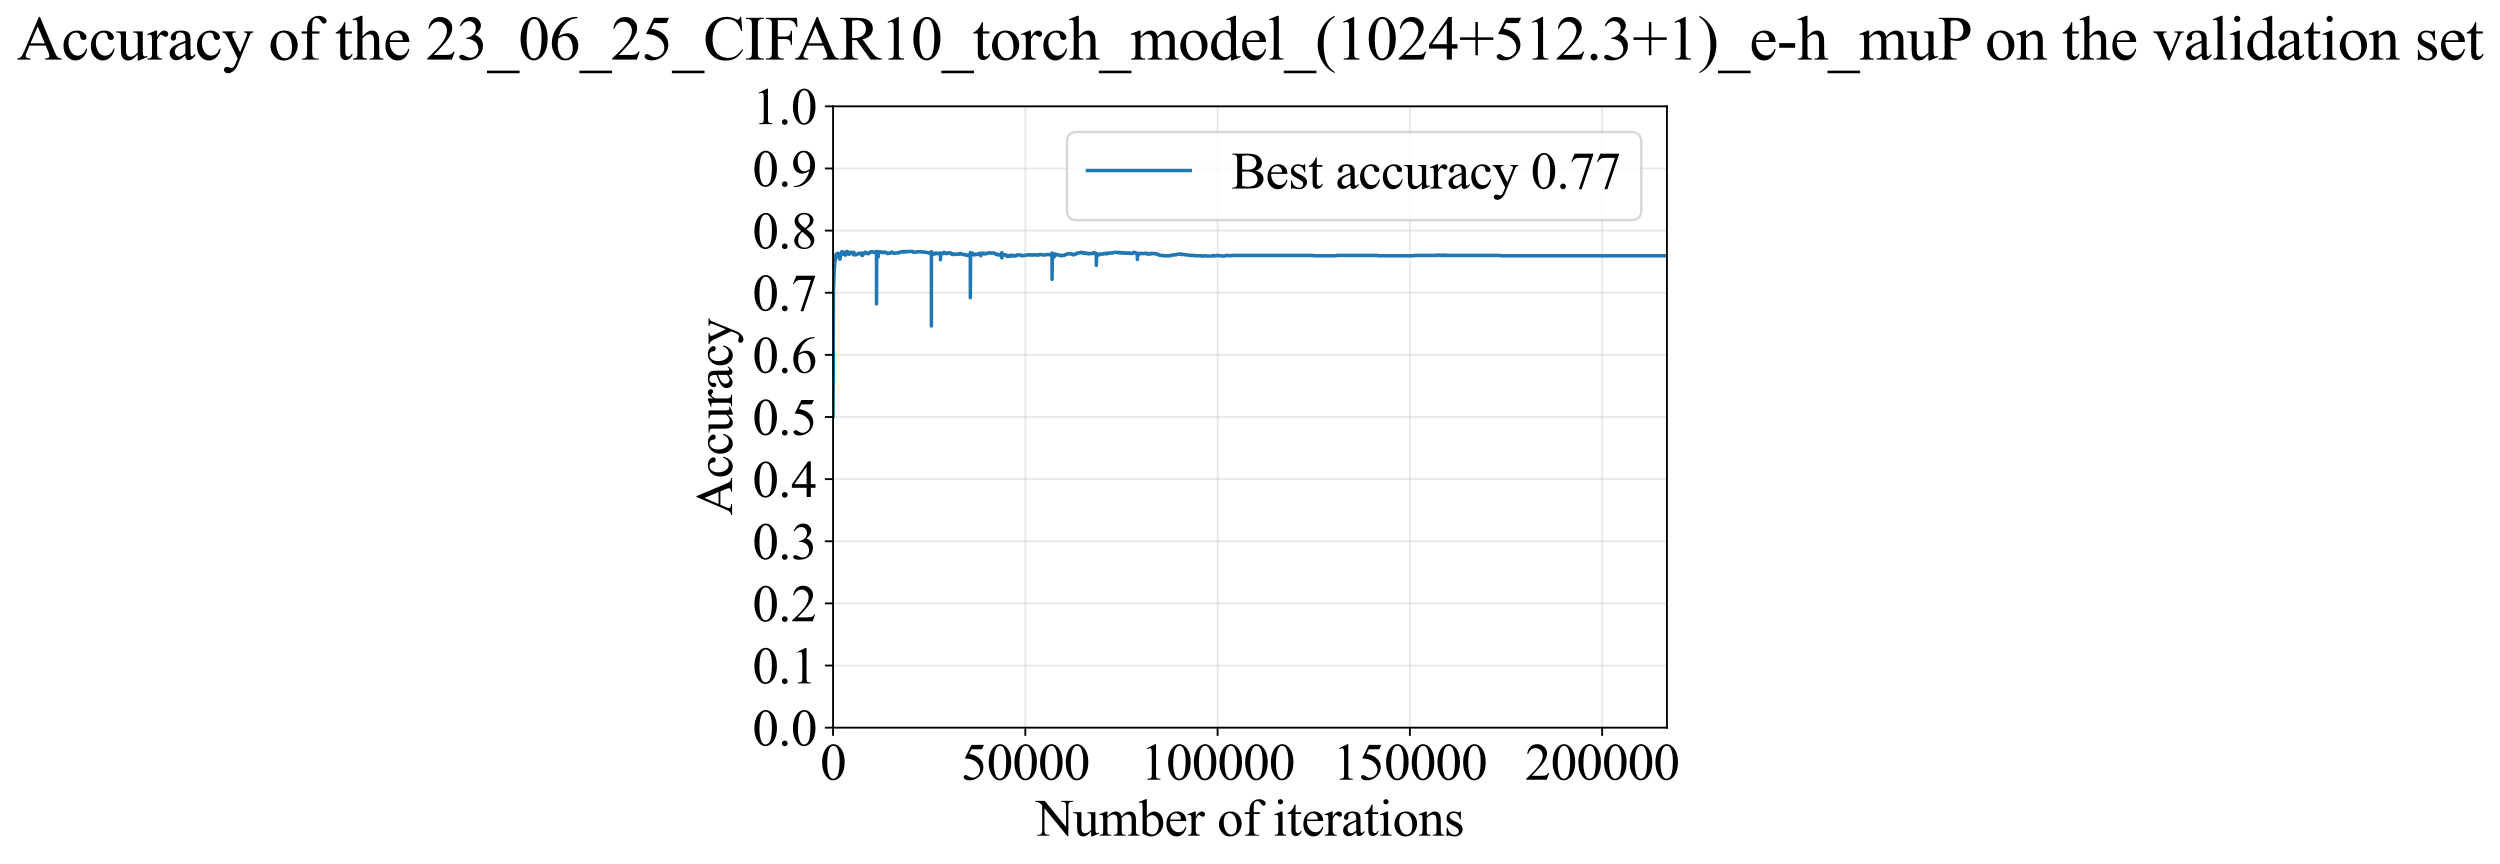 <?xml version="1.0" encoding="utf-8" standalone="no"?>
<!DOCTYPE svg PUBLIC "-//W3C//DTD SVG 1.1//EN"
  "http://www.w3.org/Graphics/SVG/1.1/DTD/svg11.dtd">
<svg xmlns:xlink="http://www.w3.org/1999/xlink" width="1070.664pt" height="369.808pt" viewBox="0 0 1070.664 369.808" xmlns="http://www.w3.org/2000/svg" version="1.1">
 <defs>
  <style type="text/css">*{stroke-linejoin: round; stroke-linecap: butt}</style>
 </defs>
 <g id="figure_1">
  <g id="patch_1">
   <path d="M 0 369.808 
L 1070.664 369.808 
L 1070.664 0 
L 0 0 
z
" style="fill: #ffffff"/>
  </g>
  <g id="axes_1">
   <g id="patch_2">
    <path d="M 356.772 311.644 
L 713.892 311.644 
L 713.892 45.532 
L 356.772 45.532 
z
" style="fill: #ffffff"/>
   </g>
   <g id="matplotlib.axis_1">
    <g id="xtick_1">
     <g id="line2d_1">
      <path d="M 356.772 311.644 
L 356.772 45.532 
" clip-path="url(#p5410503e7d)" style="fill: none; stroke: #b0b0b0; stroke-opacity: 0.3; stroke-width: 0.8; stroke-linecap: square"/>
     </g>
     <g id="line2d_2">
      <defs>
       <path id="mec76acbbb1" d="M 0 0 
L 0 3.5 
" style="stroke: #000000; stroke-width: 0.8"/>
      </defs>
      <g>
       <use xlink:href="#mec76acbbb1" x="356.772" y="311.644" style="stroke: #000000; stroke-width: 0.8"/>
      </g>
     </g>
     <g id="text_1">
      <!-- 0 -->
      <g transform="translate(351.272 333.92) scale(0.22 -0.22)">
       <defs>
        <path id="TimesNewRomanPSMT-30" d="M 231 2094 
Q 231 2819 450 3342 
Q 669 3866 1031 4122 
Q 1313 4325 1613 4325 
Q 2100 4325 2488 3828 
Q 2972 3213 2972 2159 
Q 2972 1422 2759 906 
Q 2547 391 2217 158 
Q 1888 -75 1581 -75 
Q 975 -75 572 641 
Q 231 1244 231 2094 
z
M 844 2016 
Q 844 1141 1059 588 
Q 1238 122 1591 122 
Q 1759 122 1940 273 
Q 2122 425 2216 781 
Q 2359 1319 2359 2297 
Q 2359 3022 2209 3506 
Q 2097 3866 1919 4016 
Q 1791 4119 1609 4119 
Q 1397 4119 1231 3928 
Q 1006 3669 925 3112 
Q 844 2556 844 2016 
z
" transform="scale(0.016)"/>
       </defs>
       <use xlink:href="#TimesNewRomanPSMT-30"/>
      </g>
     </g>
    </g>
    <g id="xtick_2">
     <g id="line2d_3">
      <path d="M 439.115 311.644 
L 439.115 45.532 
" clip-path="url(#p5410503e7d)" style="fill: none; stroke: #b0b0b0; stroke-opacity: 0.3; stroke-width: 0.8; stroke-linecap: square"/>
     </g>
     <g id="line2d_4">
      <g>
       <use xlink:href="#mec76acbbb1" x="439.115" y="311.644" style="stroke: #000000; stroke-width: 0.8"/>
      </g>
     </g>
     <g id="text_2">
      <!-- 50000 -->
      <g transform="translate(411.615 333.92) scale(0.22 -0.22)">
       <defs>
        <path id="TimesNewRomanPSMT-35" d="M 2778 4238 
L 2534 3706 
L 1259 3706 
L 981 3138 
Q 1809 3016 2294 2522 
Q 2709 2097 2709 1522 
Q 2709 1188 2573 903 
Q 2438 619 2231 419 
Q 2025 219 1772 97 
Q 1413 -75 1034 -75 
Q 653 -75 479 54 
Q 306 184 306 341 
Q 306 428 378 495 
Q 450 563 559 563 
Q 641 563 702 538 
Q 763 513 909 409 
Q 1144 247 1384 247 
Q 1750 247 2026 523 
Q 2303 800 2303 1197 
Q 2303 1581 2056 1914 
Q 1809 2247 1375 2428 
Q 1034 2569 447 2591 
L 1259 4238 
L 2778 4238 
z
" transform="scale(0.016)"/>
       </defs>
       <use xlink:href="#TimesNewRomanPSMT-35"/>
       <use xlink:href="#TimesNewRomanPSMT-30" transform="translate(50 0)"/>
       <use xlink:href="#TimesNewRomanPSMT-30" transform="translate(100 0)"/>
       <use xlink:href="#TimesNewRomanPSMT-30" transform="translate(150 0)"/>
       <use xlink:href="#TimesNewRomanPSMT-30" transform="translate(200 0)"/>
      </g>
     </g>
    </g>
    <g id="xtick_3">
     <g id="line2d_5">
      <path d="M 521.457 311.644 
L 521.457 45.532 
" clip-path="url(#p5410503e7d)" style="fill: none; stroke: #b0b0b0; stroke-opacity: 0.3; stroke-width: 0.8; stroke-linecap: square"/>
     </g>
     <g id="line2d_6">
      <g>
       <use xlink:href="#mec76acbbb1" x="521.457" y="311.644" style="stroke: #000000; stroke-width: 0.8"/>
      </g>
     </g>
     <g id="text_3">
      <!-- 100000 -->
      <g transform="translate(488.457 333.92) scale(0.22 -0.22)">
       <defs>
        <path id="TimesNewRomanPSMT-31" d="M 750 3822 
L 1781 4325 
L 1884 4325 
L 1884 747 
Q 1884 391 1914 303 
Q 1944 216 2037 169 
Q 2131 122 2419 116 
L 2419 0 
L 825 0 
L 825 116 
Q 1125 122 1212 167 
Q 1300 213 1334 289 
Q 1369 366 1369 747 
L 1369 3034 
Q 1369 3497 1338 3628 
Q 1316 3728 1258 3775 
Q 1200 3822 1119 3822 
Q 1003 3822 797 3725 
L 750 3822 
z
" transform="scale(0.016)"/>
       </defs>
       <use xlink:href="#TimesNewRomanPSMT-31"/>
       <use xlink:href="#TimesNewRomanPSMT-30" transform="translate(50 0)"/>
       <use xlink:href="#TimesNewRomanPSMT-30" transform="translate(100 0)"/>
       <use xlink:href="#TimesNewRomanPSMT-30" transform="translate(150 0)"/>
       <use xlink:href="#TimesNewRomanPSMT-30" transform="translate(200 0)"/>
       <use xlink:href="#TimesNewRomanPSMT-30" transform="translate(250 0)"/>
      </g>
     </g>
    </g>
    <g id="xtick_4">
     <g id="line2d_7">
      <path d="M 603.8 311.644 
L 603.8 45.532 
" clip-path="url(#p5410503e7d)" style="fill: none; stroke: #b0b0b0; stroke-opacity: 0.3; stroke-width: 0.8; stroke-linecap: square"/>
     </g>
     <g id="line2d_8">
      <g>
       <use xlink:href="#mec76acbbb1" x="603.8" y="311.644" style="stroke: #000000; stroke-width: 0.8"/>
      </g>
     </g>
     <g id="text_4">
      <!-- 150000 -->
      <g transform="translate(570.8 333.92) scale(0.22 -0.22)">
       <use xlink:href="#TimesNewRomanPSMT-31"/>
       <use xlink:href="#TimesNewRomanPSMT-35" transform="translate(50 0)"/>
       <use xlink:href="#TimesNewRomanPSMT-30" transform="translate(100 0)"/>
       <use xlink:href="#TimesNewRomanPSMT-30" transform="translate(150 0)"/>
       <use xlink:href="#TimesNewRomanPSMT-30" transform="translate(200 0)"/>
       <use xlink:href="#TimesNewRomanPSMT-30" transform="translate(250 0)"/>
      </g>
     </g>
    </g>
    <g id="xtick_5">
     <g id="line2d_9">
      <path d="M 686.143 311.644 
L 686.143 45.532 
" clip-path="url(#p5410503e7d)" style="fill: none; stroke: #b0b0b0; stroke-opacity: 0.3; stroke-width: 0.8; stroke-linecap: square"/>
     </g>
     <g id="line2d_10">
      <g>
       <use xlink:href="#mec76acbbb1" x="686.143" y="311.644" style="stroke: #000000; stroke-width: 0.8"/>
      </g>
     </g>
     <g id="text_5">
      <!-- 200000 -->
      <g transform="translate(653.143 333.92) scale(0.22 -0.22)">
       <defs>
        <path id="TimesNewRomanPSMT-32" d="M 2934 816 
L 2638 0 
L 138 0 
L 138 116 
Q 1241 1122 1691 1759 
Q 2141 2397 2141 2925 
Q 2141 3328 1894 3587 
Q 1647 3847 1303 3847 
Q 991 3847 742 3664 
Q 494 3481 375 3128 
L 259 3128 
Q 338 3706 661 4015 
Q 984 4325 1469 4325 
Q 1984 4325 2329 3994 
Q 2675 3663 2675 3213 
Q 2675 2891 2525 2569 
Q 2294 2063 1775 1497 
Q 997 647 803 472 
L 1909 472 
Q 2247 472 2383 497 
Q 2519 522 2628 598 
Q 2738 675 2819 816 
L 2934 816 
z
" transform="scale(0.016)"/>
       </defs>
       <use xlink:href="#TimesNewRomanPSMT-32"/>
       <use xlink:href="#TimesNewRomanPSMT-30" transform="translate(50 0)"/>
       <use xlink:href="#TimesNewRomanPSMT-30" transform="translate(100 0)"/>
       <use xlink:href="#TimesNewRomanPSMT-30" transform="translate(150 0)"/>
       <use xlink:href="#TimesNewRomanPSMT-30" transform="translate(200 0)"/>
       <use xlink:href="#TimesNewRomanPSMT-30" transform="translate(250 0)"/>
      </g>
     </g>
    </g>
    <g id="text_6">
     <!-- Number of iterations -->
     <g transform="translate(443.69 357.902) scale(0.22 -0.22)">
      <defs>
       <path id="TimesNewRomanPSMT-4e" d="M -84 4238 
L 1066 4238 
L 3656 1059 
L 3656 3503 
Q 3656 3894 3569 3991 
Q 3453 4122 3203 4122 
L 3056 4122 
L 3056 4238 
L 4531 4238 
L 4531 4122 
L 4381 4122 
Q 4113 4122 4000 3959 
Q 3931 3859 3931 3503 
L 3931 -69 
L 3819 -69 
L 1025 3344 
L 1025 734 
Q 1025 344 1109 247 
Q 1228 116 1475 116 
L 1625 116 
L 1625 0 
L 150 0 
L 150 116 
L 297 116 
Q 569 116 681 278 
Q 750 378 750 734 
L 750 3681 
Q 566 3897 470 3965 
Q 375 4034 191 4094 
Q 100 4122 -84 4122 
L -84 4238 
z
" transform="scale(0.016)"/>
       <path id="TimesNewRomanPSMT-75" d="M 2709 2863 
L 2709 1128 
Q 2709 631 2732 520 
Q 2756 409 2807 365 
Q 2859 322 2928 322 
Q 3025 322 3147 375 
L 3191 266 
L 2334 -88 
L 2194 -88 
L 2194 519 
Q 1825 119 1631 15 
Q 1438 -88 1222 -88 
Q 981 -88 804 51 
Q 628 191 559 409 
Q 491 628 491 1028 
L 491 2306 
Q 491 2509 447 2587 
Q 403 2666 317 2708 
Q 231 2750 6 2747 
L 6 2863 
L 1009 2863 
L 1009 947 
Q 1009 547 1148 422 
Q 1288 297 1484 297 
Q 1619 297 1789 381 
Q 1959 466 2194 703 
L 2194 2325 
Q 2194 2569 2105 2655 
Q 2016 2741 1734 2747 
L 1734 2863 
L 2709 2863 
z
" transform="scale(0.016)"/>
       <path id="TimesNewRomanPSMT-6d" d="M 1050 2338 
Q 1363 2650 1419 2697 
Q 1559 2816 1721 2881 
Q 1884 2947 2044 2947 
Q 2313 2947 2506 2790 
Q 2700 2634 2766 2338 
Q 3088 2713 3309 2830 
Q 3531 2947 3766 2947 
Q 3994 2947 4170 2830 
Q 4347 2713 4450 2447 
Q 4519 2266 4519 1878 
L 4519 647 
Q 4519 378 4559 278 
Q 4591 209 4675 161 
Q 4759 113 4950 113 
L 4950 0 
L 3538 0 
L 3538 113 
L 3597 113 
Q 3781 113 3884 184 
Q 3956 234 3988 344 
Q 4000 397 4000 647 
L 4000 1878 
Q 4000 2228 3916 2372 
Q 3794 2572 3525 2572 
Q 3359 2572 3192 2489 
Q 3025 2406 2788 2181 
L 2781 2147 
L 2788 2013 
L 2788 647 
Q 2788 353 2820 281 
Q 2853 209 2943 161 
Q 3034 113 3253 113 
L 3253 0 
L 1806 0 
L 1806 113 
Q 2044 113 2133 169 
Q 2222 225 2256 338 
Q 2272 391 2272 647 
L 2272 1878 
Q 2272 2228 2169 2381 
Q 2031 2581 1784 2581 
Q 1616 2581 1450 2491 
Q 1191 2353 1050 2181 
L 1050 647 
Q 1050 366 1089 281 
Q 1128 197 1204 155 
Q 1281 113 1516 113 
L 1516 0 
L 100 0 
L 100 113 
Q 297 113 375 155 
Q 453 197 493 289 
Q 534 381 534 647 
L 534 1741 
Q 534 2213 506 2350 
Q 484 2453 437 2492 
Q 391 2531 309 2531 
Q 222 2531 100 2484 
L 53 2597 
L 916 2947 
L 1050 2947 
L 1050 2338 
z
" transform="scale(0.016)"/>
       <path id="TimesNewRomanPSMT-62" d="M 984 2369 
Q 1400 2947 1881 2947 
Q 2322 2947 2650 2570 
Q 2978 2194 2978 1541 
Q 2978 778 2472 313 
Q 2038 -88 1503 -88 
Q 1253 -88 995 3 
Q 738 94 469 275 
L 469 3241 
Q 469 3728 445 3840 
Q 422 3953 372 3993 
Q 322 4034 247 4034 
Q 159 4034 28 3984 
L -16 4094 
L 844 4444 
L 984 4444 
L 984 2369 
z
M 984 2169 
L 984 456 
Q 1144 300 1314 220 
Q 1484 141 1663 141 
Q 1947 141 2192 453 
Q 2438 766 2438 1363 
Q 2438 1913 2192 2208 
Q 1947 2503 1634 2503 
Q 1469 2503 1303 2419 
Q 1178 2356 984 2169 
z
" transform="scale(0.016)"/>
       <path id="TimesNewRomanPSMT-65" d="M 681 1784 
Q 678 1147 991 784 
Q 1303 422 1725 422 
Q 2006 422 2214 576 
Q 2422 731 2563 1106 
L 2659 1044 
Q 2594 616 2278 264 
Q 1963 -88 1488 -88 
Q 972 -88 605 314 
Q 238 716 238 1394 
Q 238 2128 614 2539 
Q 991 2950 1559 2950 
Q 2041 2950 2350 2633 
Q 2659 2316 2659 1784 
L 681 1784 
z
M 681 1966 
L 2006 1966 
Q 1991 2241 1941 2353 
Q 1863 2528 1708 2628 
Q 1553 2728 1384 2728 
Q 1125 2728 920 2526 
Q 716 2325 681 1966 
z
" transform="scale(0.016)"/>
       <path id="TimesNewRomanPSMT-72" d="M 1038 2947 
L 1038 2303 
Q 1397 2947 1775 2947 
Q 1947 2947 2059 2842 
Q 2172 2738 2172 2600 
Q 2172 2478 2090 2393 
Q 2009 2309 1897 2309 
Q 1788 2309 1652 2417 
Q 1516 2525 1450 2525 
Q 1394 2525 1328 2463 
Q 1188 2334 1038 2041 
L 1038 669 
Q 1038 431 1097 309 
Q 1138 225 1241 169 
Q 1344 113 1538 113 
L 1538 0 
L 72 0 
L 72 113 
Q 291 113 397 181 
Q 475 231 506 341 
Q 522 394 522 644 
L 522 1753 
Q 522 2253 501 2348 
Q 481 2444 426 2487 
Q 372 2531 291 2531 
Q 194 2531 72 2484 
L 41 2597 
L 906 2947 
L 1038 2947 
z
" transform="scale(0.016)"/>
       <path id="TimesNewRomanPSMT-20" transform="scale(0.016)"/>
       <path id="TimesNewRomanPSMT-6f" d="M 1600 2947 
Q 2250 2947 2644 2453 
Q 2978 2031 2978 1484 
Q 2978 1100 2793 706 
Q 2609 313 2286 112 
Q 1963 -88 1566 -88 
Q 919 -88 538 428 
Q 216 863 216 1403 
Q 216 1797 411 2186 
Q 606 2575 925 2761 
Q 1244 2947 1600 2947 
z
M 1503 2744 
Q 1338 2744 1170 2645 
Q 1003 2547 900 2300 
Q 797 2053 797 1666 
Q 797 1041 1045 587 
Q 1294 134 1700 134 
Q 2003 134 2200 384 
Q 2397 634 2397 1244 
Q 2397 2006 2069 2444 
Q 1847 2744 1503 2744 
z
" transform="scale(0.016)"/>
       <path id="TimesNewRomanPSMT-66" d="M 1319 2638 
L 1319 756 
Q 1319 356 1406 250 
Q 1522 113 1716 113 
L 1975 113 
L 1975 0 
L 266 0 
L 266 113 
L 394 113 
Q 519 113 622 175 
Q 725 238 764 344 
Q 803 450 803 756 
L 803 2638 
L 247 2638 
L 247 2863 
L 803 2863 
L 803 3050 
Q 803 3478 940 3775 
Q 1078 4072 1361 4255 
Q 1644 4438 1997 4438 
Q 2325 4438 2600 4225 
Q 2781 4084 2781 3909 
Q 2781 3816 2700 3733 
Q 2619 3650 2525 3650 
Q 2453 3650 2373 3701 
Q 2294 3753 2178 3923 
Q 2063 4094 1966 4153 
Q 1869 4213 1750 4213 
Q 1606 4213 1506 4136 
Q 1406 4059 1362 3898 
Q 1319 3738 1319 3069 
L 1319 2863 
L 2056 2863 
L 2056 2638 
L 1319 2638 
z
" transform="scale(0.016)"/>
       <path id="TimesNewRomanPSMT-69" d="M 928 4444 
Q 1059 4444 1151 4351 
Q 1244 4259 1244 4128 
Q 1244 3997 1151 3903 
Q 1059 3809 928 3809 
Q 797 3809 703 3903 
Q 609 3997 609 4128 
Q 609 4259 701 4351 
Q 794 4444 928 4444 
z
M 1188 2947 
L 1188 647 
Q 1188 378 1227 289 
Q 1266 200 1342 156 
Q 1419 113 1622 113 
L 1622 0 
L 231 0 
L 231 113 
Q 441 113 512 153 
Q 584 194 626 287 
Q 669 381 669 647 
L 669 1750 
Q 669 2216 641 2353 
Q 619 2453 572 2492 
Q 525 2531 444 2531 
Q 356 2531 231 2484 
L 188 2597 
L 1050 2947 
L 1188 2947 
z
" transform="scale(0.016)"/>
       <path id="TimesNewRomanPSMT-74" d="M 1031 3803 
L 1031 2863 
L 1700 2863 
L 1700 2644 
L 1031 2644 
L 1031 788 
Q 1031 509 1111 412 
Q 1191 316 1316 316 
Q 1419 316 1516 380 
Q 1613 444 1666 569 
L 1788 569 
Q 1678 263 1478 108 
Q 1278 -47 1066 -47 
Q 922 -47 784 33 
Q 647 113 581 261 
Q 516 409 516 719 
L 516 2644 
L 63 2644 
L 63 2747 
Q 234 2816 414 2980 
Q 594 3144 734 3369 
Q 806 3488 934 3803 
L 1031 3803 
z
" transform="scale(0.016)"/>
       <path id="TimesNewRomanPSMT-61" d="M 1822 413 
Q 1381 72 1269 19 
Q 1100 -59 909 -59 
Q 613 -59 420 144 
Q 228 347 228 678 
Q 228 888 322 1041 
Q 450 1253 767 1440 
Q 1084 1628 1822 1897 
L 1822 2009 
Q 1822 2438 1686 2597 
Q 1550 2756 1291 2756 
Q 1094 2756 978 2650 
Q 859 2544 859 2406 
L 866 2225 
Q 866 2081 792 2003 
Q 719 1925 600 1925 
Q 484 1925 411 2006 
Q 338 2088 338 2228 
Q 338 2497 613 2722 
Q 888 2947 1384 2947 
Q 1766 2947 2009 2819 
Q 2194 2722 2281 2516 
Q 2338 2381 2338 1966 
L 2338 994 
Q 2338 584 2353 492 
Q 2369 400 2405 369 
Q 2441 338 2488 338 
Q 2538 338 2575 359 
Q 2641 400 2828 588 
L 2828 413 
Q 2478 -56 2159 -56 
Q 2006 -56 1915 50 
Q 1825 156 1822 413 
z
M 1822 616 
L 1822 1706 
Q 1350 1519 1213 1441 
Q 966 1303 859 1153 
Q 753 1003 753 825 
Q 753 600 887 451 
Q 1022 303 1197 303 
Q 1434 303 1822 616 
z
" transform="scale(0.016)"/>
       <path id="TimesNewRomanPSMT-6e" d="M 1034 2341 
Q 1538 2947 1994 2947 
Q 2228 2947 2397 2830 
Q 2566 2713 2666 2444 
Q 2734 2256 2734 1869 
L 2734 647 
Q 2734 375 2778 278 
Q 2813 200 2889 156 
Q 2966 113 3172 113 
L 3172 0 
L 1756 0 
L 1756 113 
L 1816 113 
Q 2016 113 2095 173 
Q 2175 234 2206 353 
Q 2219 400 2219 647 
L 2219 1819 
Q 2219 2209 2117 2386 
Q 2016 2563 1775 2563 
Q 1403 2563 1034 2156 
L 1034 647 
Q 1034 356 1069 288 
Q 1113 197 1189 155 
Q 1266 113 1500 113 
L 1500 0 
L 84 0 
L 84 113 
L 147 113 
Q 366 113 442 223 
Q 519 334 519 647 
L 519 1709 
Q 519 2225 495 2337 
Q 472 2450 423 2490 
Q 375 2531 294 2531 
Q 206 2531 84 2484 
L 38 2597 
L 900 2947 
L 1034 2947 
L 1034 2341 
z
" transform="scale(0.016)"/>
       <path id="TimesNewRomanPSMT-73" d="M 2050 2947 
L 2050 1972 
L 1947 1972 
Q 1828 2431 1642 2597 
Q 1456 2763 1169 2763 
Q 950 2763 815 2647 
Q 681 2531 681 2391 
Q 681 2216 781 2091 
Q 878 1963 1175 1819 
L 1631 1597 
Q 2266 1288 2266 781 
Q 2266 391 1970 151 
Q 1675 -88 1309 -88 
Q 1047 -88 709 6 
Q 606 38 541 38 
Q 469 38 428 -44 
L 325 -44 
L 325 978 
L 428 978 
Q 516 541 762 319 
Q 1009 97 1316 97 
Q 1531 97 1667 223 
Q 1803 350 1803 528 
Q 1803 744 1651 891 
Q 1500 1038 1047 1263 
Q 594 1488 453 1669 
Q 313 1847 313 2119 
Q 313 2472 555 2709 
Q 797 2947 1181 2947 
Q 1350 2947 1591 2875 
Q 1750 2828 1803 2828 
Q 1853 2828 1881 2850 
Q 1909 2872 1947 2947 
L 2050 2947 
z
" transform="scale(0.016)"/>
      </defs>
      <use xlink:href="#TimesNewRomanPSMT-4e"/>
      <use xlink:href="#TimesNewRomanPSMT-75" transform="translate(72.217 0)"/>
      <use xlink:href="#TimesNewRomanPSMT-6d" transform="translate(122.217 0)"/>
      <use xlink:href="#TimesNewRomanPSMT-62" transform="translate(200 0)"/>
      <use xlink:href="#TimesNewRomanPSMT-65" transform="translate(250 0)"/>
      <use xlink:href="#TimesNewRomanPSMT-72" transform="translate(294.385 0)"/>
      <use xlink:href="#TimesNewRomanPSMT-20" transform="translate(327.686 0)"/>
      <use xlink:href="#TimesNewRomanPSMT-6f" transform="translate(352.686 0)"/>
      <use xlink:href="#TimesNewRomanPSMT-66" transform="translate(402.686 0)"/>
      <use xlink:href="#TimesNewRomanPSMT-20" transform="translate(435.986 0)"/>
      <use xlink:href="#TimesNewRomanPSMT-69" transform="translate(460.986 0)"/>
      <use xlink:href="#TimesNewRomanPSMT-74" transform="translate(488.77 0)"/>
      <use xlink:href="#TimesNewRomanPSMT-65" transform="translate(516.553 0)"/>
      <use xlink:href="#TimesNewRomanPSMT-72" transform="translate(560.938 0)"/>
      <use xlink:href="#TimesNewRomanPSMT-61" transform="translate(594.238 0)"/>
      <use xlink:href="#TimesNewRomanPSMT-74" transform="translate(638.623 0)"/>
      <use xlink:href="#TimesNewRomanPSMT-69" transform="translate(666.406 0)"/>
      <use xlink:href="#TimesNewRomanPSMT-6f" transform="translate(694.189 0)"/>
      <use xlink:href="#TimesNewRomanPSMT-6e" transform="translate(744.189 0)"/>
      <use xlink:href="#TimesNewRomanPSMT-73" transform="translate(794.189 0)"/>
     </g>
    </g>
   </g>
   <g id="matplotlib.axis_2">
    <g id="ytick_1">
     <g id="line2d_11">
      <path d="M 356.772 311.644 
L 713.892 311.644 
" clip-path="url(#p5410503e7d)" style="fill: none; stroke: #b0b0b0; stroke-opacity: 0.3; stroke-width: 0.8; stroke-linecap: square"/>
     </g>
     <g id="line2d_12">
      <defs>
       <path id="m7fd1618d96" d="M 0 0 
L -3.5 0 
" style="stroke: #000000; stroke-width: 0.8"/>
      </defs>
      <g>
       <use xlink:href="#m7fd1618d96" x="356.772" y="311.644" style="stroke: #000000; stroke-width: 0.8"/>
      </g>
     </g>
     <g id="text_7">
      <!-- 0.0 -->
      <g transform="translate(322.272 319.282) scale(0.22 -0.22)">
       <defs>
        <path id="TimesNewRomanPSMT-2e" d="M 800 606 
Q 947 606 1047 504 
Q 1147 403 1147 259 
Q 1147 116 1045 14 
Q 944 -88 800 -88 
Q 656 -88 554 14 
Q 453 116 453 259 
Q 453 406 554 506 
Q 656 606 800 606 
z
" transform="scale(0.016)"/>
       </defs>
       <use xlink:href="#TimesNewRomanPSMT-30"/>
       <use xlink:href="#TimesNewRomanPSMT-2e" transform="translate(50 0)"/>
       <use xlink:href="#TimesNewRomanPSMT-30" transform="translate(75 0)"/>
      </g>
     </g>
    </g>
    <g id="ytick_2">
     <g id="line2d_13">
      <path d="M 356.772 285.032 
L 713.892 285.032 
" clip-path="url(#p5410503e7d)" style="fill: none; stroke: #b0b0b0; stroke-opacity: 0.3; stroke-width: 0.8; stroke-linecap: square"/>
     </g>
     <g id="line2d_14">
      <g>
       <use xlink:href="#m7fd1618d96" x="356.772" y="285.032" style="stroke: #000000; stroke-width: 0.8"/>
      </g>
     </g>
     <g id="text_8">
      <!-- 0.1 -->
      <g transform="translate(322.272 292.67) scale(0.22 -0.22)">
       <use xlink:href="#TimesNewRomanPSMT-30"/>
       <use xlink:href="#TimesNewRomanPSMT-2e" transform="translate(50 0)"/>
       <use xlink:href="#TimesNewRomanPSMT-31" transform="translate(75 0)"/>
      </g>
     </g>
    </g>
    <g id="ytick_3">
     <g id="line2d_15">
      <path d="M 356.772 258.421 
L 713.892 258.421 
" clip-path="url(#p5410503e7d)" style="fill: none; stroke: #b0b0b0; stroke-opacity: 0.3; stroke-width: 0.8; stroke-linecap: square"/>
     </g>
     <g id="line2d_16">
      <g>
       <use xlink:href="#m7fd1618d96" x="356.772" y="258.421" style="stroke: #000000; stroke-width: 0.8"/>
      </g>
     </g>
     <g id="text_9">
      <!-- 0.2 -->
      <g transform="translate(322.272 266.059) scale(0.22 -0.22)">
       <use xlink:href="#TimesNewRomanPSMT-30"/>
       <use xlink:href="#TimesNewRomanPSMT-2e" transform="translate(50 0)"/>
       <use xlink:href="#TimesNewRomanPSMT-32" transform="translate(75 0)"/>
      </g>
     </g>
    </g>
    <g id="ytick_4">
     <g id="line2d_17">
      <path d="M 356.772 231.81 
L 713.892 231.81 
" clip-path="url(#p5410503e7d)" style="fill: none; stroke: #b0b0b0; stroke-opacity: 0.3; stroke-width: 0.8; stroke-linecap: square"/>
     </g>
     <g id="line2d_18">
      <g>
       <use xlink:href="#m7fd1618d96" x="356.772" y="231.81" style="stroke: #000000; stroke-width: 0.8"/>
      </g>
     </g>
     <g id="text_10">
      <!-- 0.3 -->
      <g transform="translate(322.272 239.448) scale(0.22 -0.22)">
       <defs>
        <path id="TimesNewRomanPSMT-33" d="M 325 3431 
Q 506 3859 782 4092 
Q 1059 4325 1472 4325 
Q 1981 4325 2253 3994 
Q 2459 3747 2459 3466 
Q 2459 3003 1878 2509 
Q 2269 2356 2469 2072 
Q 2669 1788 2669 1403 
Q 2669 853 2319 450 
Q 1863 -75 997 -75 
Q 569 -75 414 31 
Q 259 138 259 259 
Q 259 350 332 419 
Q 406 488 509 488 
Q 588 488 669 463 
Q 722 447 909 348 
Q 1097 250 1169 231 
Q 1284 197 1416 197 
Q 1734 197 1970 444 
Q 2206 691 2206 1028 
Q 2206 1275 2097 1509 
Q 2016 1684 1919 1775 
Q 1784 1900 1550 2001 
Q 1316 2103 1072 2103 
L 972 2103 
L 972 2197 
Q 1219 2228 1467 2375 
Q 1716 2522 1828 2728 
Q 1941 2934 1941 3181 
Q 1941 3503 1739 3701 
Q 1538 3900 1238 3900 
Q 753 3900 428 3381 
L 325 3431 
z
" transform="scale(0.016)"/>
       </defs>
       <use xlink:href="#TimesNewRomanPSMT-30"/>
       <use xlink:href="#TimesNewRomanPSMT-2e" transform="translate(50 0)"/>
       <use xlink:href="#TimesNewRomanPSMT-33" transform="translate(75 0)"/>
      </g>
     </g>
    </g>
    <g id="ytick_5">
     <g id="line2d_19">
      <path d="M 356.772 205.199 
L 713.892 205.199 
" clip-path="url(#p5410503e7d)" style="fill: none; stroke: #b0b0b0; stroke-opacity: 0.3; stroke-width: 0.8; stroke-linecap: square"/>
     </g>
     <g id="line2d_20">
      <g>
       <use xlink:href="#m7fd1618d96" x="356.772" y="205.199" style="stroke: #000000; stroke-width: 0.8"/>
      </g>
     </g>
     <g id="text_11">
      <!-- 0.4 -->
      <g transform="translate(322.272 212.837) scale(0.22 -0.22)">
       <defs>
        <path id="TimesNewRomanPSMT-34" d="M 2978 1563 
L 2978 1119 
L 2409 1119 
L 2409 0 
L 1894 0 
L 1894 1119 
L 100 1119 
L 100 1519 
L 2066 4325 
L 2409 4325 
L 2409 1563 
L 2978 1563 
z
M 1894 1563 
L 1894 3666 
L 406 1563 
L 1894 1563 
z
" transform="scale(0.016)"/>
       </defs>
       <use xlink:href="#TimesNewRomanPSMT-30"/>
       <use xlink:href="#TimesNewRomanPSMT-2e" transform="translate(50 0)"/>
       <use xlink:href="#TimesNewRomanPSMT-34" transform="translate(75 0)"/>
      </g>
     </g>
    </g>
    <g id="ytick_6">
     <g id="line2d_21">
      <path d="M 356.772 178.588 
L 713.892 178.588 
" clip-path="url(#p5410503e7d)" style="fill: none; stroke: #b0b0b0; stroke-opacity: 0.3; stroke-width: 0.8; stroke-linecap: square"/>
     </g>
     <g id="line2d_22">
      <g>
       <use xlink:href="#m7fd1618d96" x="356.772" y="178.588" style="stroke: #000000; stroke-width: 0.8"/>
      </g>
     </g>
     <g id="text_12">
      <!-- 0.5 -->
      <g transform="translate(322.272 186.226) scale(0.22 -0.22)">
       <use xlink:href="#TimesNewRomanPSMT-30"/>
       <use xlink:href="#TimesNewRomanPSMT-2e" transform="translate(50 0)"/>
       <use xlink:href="#TimesNewRomanPSMT-35" transform="translate(75 0)"/>
      </g>
     </g>
    </g>
    <g id="ytick_7">
     <g id="line2d_23">
      <path d="M 356.772 151.976 
L 713.892 151.976 
" clip-path="url(#p5410503e7d)" style="fill: none; stroke: #b0b0b0; stroke-opacity: 0.3; stroke-width: 0.8; stroke-linecap: square"/>
     </g>
     <g id="line2d_24">
      <g>
       <use xlink:href="#m7fd1618d96" x="356.772" y="151.976" style="stroke: #000000; stroke-width: 0.8"/>
      </g>
     </g>
     <g id="text_13">
      <!-- 0.6 -->
      <g transform="translate(322.272 159.614) scale(0.22 -0.22)">
       <defs>
        <path id="TimesNewRomanPSMT-36" d="M 2869 4325 
L 2869 4209 
Q 2456 4169 2195 4045 
Q 1934 3922 1679 3669 
Q 1425 3416 1258 3105 
Q 1091 2794 978 2366 
Q 1428 2675 1881 2675 
Q 2316 2675 2634 2325 
Q 2953 1975 2953 1425 
Q 2953 894 2631 456 
Q 2244 -75 1606 -75 
Q 1172 -75 869 213 
Q 275 772 275 1663 
Q 275 2231 503 2743 
Q 731 3256 1154 3653 
Q 1578 4050 1965 4187 
Q 2353 4325 2688 4325 
L 2869 4325 
z
M 925 2138 
Q 869 1716 869 1456 
Q 869 1156 980 804 
Q 1091 453 1309 247 
Q 1469 100 1697 100 
Q 1969 100 2183 356 
Q 2397 613 2397 1088 
Q 2397 1622 2184 2012 
Q 1972 2403 1581 2403 
Q 1463 2403 1327 2353 
Q 1191 2303 925 2138 
z
" transform="scale(0.016)"/>
       </defs>
       <use xlink:href="#TimesNewRomanPSMT-30"/>
       <use xlink:href="#TimesNewRomanPSMT-2e" transform="translate(50 0)"/>
       <use xlink:href="#TimesNewRomanPSMT-36" transform="translate(75 0)"/>
      </g>
     </g>
    </g>
    <g id="ytick_8">
     <g id="line2d_25">
      <path d="M 356.772 125.365 
L 713.892 125.365 
" clip-path="url(#p5410503e7d)" style="fill: none; stroke: #b0b0b0; stroke-opacity: 0.3; stroke-width: 0.8; stroke-linecap: square"/>
     </g>
     <g id="line2d_26">
      <g>
       <use xlink:href="#m7fd1618d96" x="356.772" y="125.365" style="stroke: #000000; stroke-width: 0.8"/>
      </g>
     </g>
     <g id="text_14">
      <!-- 0.7 -->
      <g transform="translate(322.272 133.003) scale(0.22 -0.22)">
       <defs>
        <path id="TimesNewRomanPSMT-37" d="M 644 4238 
L 2916 4238 
L 2916 4119 
L 1503 -88 
L 1153 -88 
L 2419 3728 
L 1253 3728 
Q 900 3728 750 3644 
Q 488 3500 328 3200 
L 238 3234 
L 644 4238 
z
" transform="scale(0.016)"/>
       </defs>
       <use xlink:href="#TimesNewRomanPSMT-30"/>
       <use xlink:href="#TimesNewRomanPSMT-2e" transform="translate(50 0)"/>
       <use xlink:href="#TimesNewRomanPSMT-37" transform="translate(75 0)"/>
      </g>
     </g>
    </g>
    <g id="ytick_9">
     <g id="line2d_27">
      <path d="M 356.772 98.754 
L 713.892 98.754 
" clip-path="url(#p5410503e7d)" style="fill: none; stroke: #b0b0b0; stroke-opacity: 0.3; stroke-width: 0.8; stroke-linecap: square"/>
     </g>
     <g id="line2d_28">
      <g>
       <use xlink:href="#m7fd1618d96" x="356.772" y="98.754" style="stroke: #000000; stroke-width: 0.8"/>
      </g>
     </g>
     <g id="text_15">
      <!-- 0.8 -->
      <g transform="translate(322.272 106.392) scale(0.22 -0.22)">
       <defs>
        <path id="TimesNewRomanPSMT-38" d="M 1228 2134 
Q 725 2547 579 2797 
Q 434 3047 434 3316 
Q 434 3728 753 4026 
Q 1072 4325 1600 4325 
Q 2113 4325 2425 4047 
Q 2738 3769 2738 3413 
Q 2738 3175 2569 2928 
Q 2400 2681 1866 2347 
Q 2416 1922 2594 1678 
Q 2831 1359 2831 1006 
Q 2831 559 2490 242 
Q 2150 -75 1597 -75 
Q 994 -75 656 303 
Q 388 606 388 966 
Q 388 1247 577 1523 
Q 766 1800 1228 2134 
z
M 1719 2469 
Q 2094 2806 2194 3001 
Q 2294 3197 2294 3444 
Q 2294 3772 2109 3958 
Q 1925 4144 1606 4144 
Q 1288 4144 1088 3959 
Q 888 3775 888 3528 
Q 888 3366 970 3203 
Q 1053 3041 1206 2894 
L 1719 2469 
z
M 1375 2016 
Q 1116 1797 991 1539 
Q 866 1281 866 981 
Q 866 578 1086 336 
Q 1306 94 1647 94 
Q 1984 94 2187 284 
Q 2391 475 2391 747 
Q 2391 972 2272 1150 
Q 2050 1481 1375 2016 
z
" transform="scale(0.016)"/>
       </defs>
       <use xlink:href="#TimesNewRomanPSMT-30"/>
       <use xlink:href="#TimesNewRomanPSMT-2e" transform="translate(50 0)"/>
       <use xlink:href="#TimesNewRomanPSMT-38" transform="translate(75 0)"/>
      </g>
     </g>
    </g>
    <g id="ytick_10">
     <g id="line2d_29">
      <path d="M 356.772 72.143 
L 713.892 72.143 
" clip-path="url(#p5410503e7d)" style="fill: none; stroke: #b0b0b0; stroke-opacity: 0.3; stroke-width: 0.8; stroke-linecap: square"/>
     </g>
     <g id="line2d_30">
      <g>
       <use xlink:href="#m7fd1618d96" x="356.772" y="72.143" style="stroke: #000000; stroke-width: 0.8"/>
      </g>
     </g>
     <g id="text_16">
      <!-- 0.9 -->
      <g transform="translate(322.272 79.781) scale(0.22 -0.22)">
       <defs>
        <path id="TimesNewRomanPSMT-39" d="M 338 -88 
L 338 28 
Q 744 34 1094 217 
Q 1444 400 1770 856 
Q 2097 1313 2225 1859 
Q 1734 1544 1338 1544 
Q 891 1544 572 1889 
Q 253 2234 253 2806 
Q 253 3363 572 3797 
Q 956 4325 1575 4325 
Q 2097 4325 2469 3894 
Q 2925 3359 2925 2575 
Q 2925 1869 2578 1258 
Q 2231 647 1613 244 
Q 1109 -88 516 -88 
L 338 -88 
z
M 2275 2091 
Q 2331 2497 2331 2741 
Q 2331 3044 2228 3395 
Q 2125 3747 1936 3934 
Q 1747 4122 1506 4122 
Q 1228 4122 1018 3872 
Q 809 3622 809 3128 
Q 809 2469 1088 2097 
Q 1291 1828 1588 1828 
Q 1731 1828 1928 1897 
Q 2125 1966 2275 2091 
z
" transform="scale(0.016)"/>
       </defs>
       <use xlink:href="#TimesNewRomanPSMT-30"/>
       <use xlink:href="#TimesNewRomanPSMT-2e" transform="translate(50 0)"/>
       <use xlink:href="#TimesNewRomanPSMT-39" transform="translate(75 0)"/>
      </g>
     </g>
    </g>
    <g id="ytick_11">
     <g id="line2d_31">
      <path d="M 356.772 45.532 
L 713.892 45.532 
" clip-path="url(#p5410503e7d)" style="fill: none; stroke: #b0b0b0; stroke-opacity: 0.3; stroke-width: 0.8; stroke-linecap: square"/>
     </g>
     <g id="line2d_32">
      <g>
       <use xlink:href="#m7fd1618d96" x="356.772" y="45.532" style="stroke: #000000; stroke-width: 0.8"/>
      </g>
     </g>
     <g id="text_17">
      <!-- 1.0 -->
      <g transform="translate(322.272 53.17) scale(0.22 -0.22)">
       <use xlink:href="#TimesNewRomanPSMT-31"/>
       <use xlink:href="#TimesNewRomanPSMT-2e" transform="translate(50 0)"/>
       <use xlink:href="#TimesNewRomanPSMT-30" transform="translate(75 0)"/>
      </g>
     </g>
    </g>
    <g id="text_18">
     <!-- Accuracy -->
     <g transform="translate(313.525 220.726) rotate(-90) scale(0.22 -0.22)">
      <defs>
       <path id="TimesNewRomanPSMT-41" d="M 2928 1419 
L 1288 1419 
L 1000 750 
Q 894 503 894 381 
Q 894 284 986 211 
Q 1078 138 1384 116 
L 1384 0 
L 50 0 
L 50 116 
Q 316 163 394 238 
Q 553 388 747 847 
L 2238 4334 
L 2347 4334 
L 3822 809 
Q 4000 384 4145 257 
Q 4291 131 4550 116 
L 4550 0 
L 2878 0 
L 2878 116 
Q 3131 128 3220 200 
Q 3309 272 3309 375 
Q 3309 513 3184 809 
L 2928 1419 
z
M 2841 1650 
L 2122 3363 
L 1384 1650 
L 2841 1650 
z
" transform="scale(0.016)"/>
       <path id="TimesNewRomanPSMT-63" d="M 2631 1088 
Q 2516 522 2178 217 
Q 1841 -88 1431 -88 
Q 944 -88 581 321 
Q 219 731 219 1428 
Q 219 2103 620 2525 
Q 1022 2947 1584 2947 
Q 2006 2947 2278 2723 
Q 2550 2500 2550 2259 
Q 2550 2141 2473 2067 
Q 2397 1994 2259 1994 
Q 2075 1994 1981 2113 
Q 1928 2178 1911 2362 
Q 1894 2547 1784 2644 
Q 1675 2738 1481 2738 
Q 1169 2738 978 2506 
Q 725 2200 725 1697 
Q 725 1184 976 792 
Q 1228 400 1656 400 
Q 1963 400 2206 609 
Q 2378 753 2541 1131 
L 2631 1088 
z
" transform="scale(0.016)"/>
       <path id="TimesNewRomanPSMT-79" d="M 38 2863 
L 1372 2863 
L 1372 2747 
L 1306 2747 
Q 1166 2747 1095 2686 
Q 1025 2625 1025 2534 
Q 1025 2413 1128 2197 
L 1825 753 
L 2466 2334 
Q 2519 2463 2519 2588 
Q 2519 2644 2497 2672 
Q 2472 2706 2419 2726 
Q 2366 2747 2231 2747 
L 2231 2863 
L 3163 2863 
L 3163 2747 
Q 3047 2734 2984 2696 
Q 2922 2659 2847 2556 
Q 2819 2513 2741 2316 
L 1575 -541 
Q 1406 -956 1132 -1168 
Q 859 -1381 606 -1381 
Q 422 -1381 303 -1275 
Q 184 -1169 184 -1031 
Q 184 -900 270 -820 
Q 356 -741 506 -741 
Q 609 -741 788 -809 
Q 913 -856 944 -856 
Q 1038 -856 1148 -759 
Q 1259 -663 1372 -384 
L 1575 113 
L 547 2272 
Q 500 2369 397 2513 
Q 319 2622 269 2659 
Q 197 2709 38 2747 
L 38 2863 
z
" transform="scale(0.016)"/>
      </defs>
      <use xlink:href="#TimesNewRomanPSMT-41"/>
      <use xlink:href="#TimesNewRomanPSMT-63" transform="translate(72.217 0)"/>
      <use xlink:href="#TimesNewRomanPSMT-63" transform="translate(116.602 0)"/>
      <use xlink:href="#TimesNewRomanPSMT-75" transform="translate(160.986 0)"/>
      <use xlink:href="#TimesNewRomanPSMT-72" transform="translate(210.986 0)"/>
      <use xlink:href="#TimesNewRomanPSMT-61" transform="translate(244.287 0)"/>
      <use xlink:href="#TimesNewRomanPSMT-63" transform="translate(288.672 0)"/>
      <use xlink:href="#TimesNewRomanPSMT-79" transform="translate(333.057 0)"/>
     </g>
    </g>
   </g>
   <g id="line2d_33">
    <path d="M 356.772 178.588 
L 356.788 178.588 
L 356.953 124.168 
L 357.348 113.922 
L 357.365 114.055 
L 357.381 114.321 
L 357.431 113.789 
L 357.563 111.527 
L 357.612 111.926 
L 357.628 111.261 
L 357.645 110.862 
L 357.694 111.527 
L 357.744 111.128 
L 357.76 111.261 
L 357.777 110.995 
L 357.908 109.531 
L 357.925 109.664 
L 357.941 109.931 
L 358.024 109.664 
L 358.073 108.866 
L 358.139 109.265 
L 358.155 109.265 
L 358.205 108.999 
L 358.287 109.664 
L 358.468 108.866 
L 358.485 109.132 
L 358.501 108.6 
L 358.567 108.733 
L 358.6 108.6 
L 358.617 108.999 
L 358.649 108.733 
L 358.666 109.132 
L 358.715 108.467 
L 358.765 108.999 
L 358.781 109.132 
L 358.814 108.999 
L 358.831 108.467 
L 358.847 109.132 
L 358.913 108.6 
L 359.028 110.064 
L 359.045 109.531 
L 359.061 109.398 
L 359.078 110.064 
L 359.144 109.531 
L 359.275 110.197 
L 359.292 109.664 
L 359.308 110.33 
L 359.374 110.064 
L 359.424 109.931 
L 359.506 110.33 
L 359.522 110.33 
L 359.588 110.463 
L 359.555 109.931 
L 359.605 110.197 
L 359.671 109.931 
L 359.654 110.995 
L 359.687 110.064 
L 359.704 110.995 
L 359.786 109.664 
L 359.868 110.33 
L 359.835 109.531 
L 359.901 109.798 
L 359.918 109.798 
L 360.165 108.467 
L 360.263 108.6 
L 360.379 107.935 
L 360.395 108.467 
L 360.494 108.201 
L 360.56 107.935 
L 360.576 108.068 
L 360.593 108.467 
L 360.642 107.802 
L 360.692 108.334 
L 360.774 107.802 
L 360.741 108.6 
L 360.791 108.201 
L 360.873 108.467 
L 360.84 107.802 
L 360.906 108.334 
L 361.005 107.935 
L 361.054 108.6 
L 361.12 108.201 
L 361.202 108.866 
L 361.252 108.733 
L 361.268 108.866 
L 361.301 108.467 
L 361.334 108.6 
L 361.35 108.6 
L 361.4 108.467 
L 361.383 108.866 
L 361.449 108.6 
L 361.466 108.6 
L 361.532 108.999 
L 361.598 108.866 
L 361.614 108.866 
L 361.63 108.201 
L 361.729 108.6 
L 361.812 108.201 
L 361.845 108.467 
L 361.96 109.132 
L 361.976 109.132 
L 362.075 109.265 
L 362.108 108.999 
L 362.19 109.132 
L 362.223 109.132 
L 362.47 107.802 
L 362.602 108.068 
L 362.684 107.669 
L 362.717 107.802 
L 362.915 108.6 
L 362.964 108.6 
L 363.096 107.935 
L 363.129 107.935 
L 363.294 108.467 
L 363.31 108.467 
L 363.327 108.334 
L 363.36 108.6 
L 363.393 108.6 
L 363.409 108.6 
L 363.459 108.866 
L 363.508 108.467 
L 363.557 108.467 
L 363.673 108.201 
L 363.755 108.467 
L 363.771 108.201 
L 363.788 108.201 
L 363.821 108.866 
L 363.903 108.467 
L 363.92 108.467 
L 363.953 108.068 
L 364.035 108.201 
L 364.068 108.201 
L 364.101 108.068 
L 364.15 108.334 
L 364.167 108.334 
L 364.2 108.201 
L 364.266 108.334 
L 364.282 108.334 
L 364.364 108.467 
L 364.381 108.334 
L 364.513 108.068 
L 364.578 108.068 
L 364.694 108.201 
L 364.809 108.201 
L 364.891 108.068 
L 364.908 108.201 
L 365.023 108.334 
L 365.105 108.334 
L 365.221 108.201 
L 365.303 108.201 
L 365.352 108.068 
L 365.369 108.201 
L 365.534 109.132 
L 365.632 108.467 
L 365.649 108.6 
L 365.731 108.068 
L 365.781 108.334 
L 365.797 108.334 
L 365.88 108.866 
L 365.912 108.733 
L 365.945 108.733 
L 366.011 109.132 
L 366.077 108.999 
L 366.209 108.999 
L 366.225 109.132 
L 366.258 108.866 
L 366.291 108.866 
L 366.308 108.866 
L 366.407 108.999 
L 366.423 108.866 
L 366.439 109.132 
L 366.489 109.132 
L 366.654 109.132 
L 366.703 108.866 
L 366.769 108.999 
L 366.917 108.999 
L 367.032 108.866 
L 367.148 108.866 
L 367.263 108.733 
L 367.559 108.733 
L 367.691 108.467 
L 367.872 108.467 
L 367.988 108.6 
L 368.021 108.6 
L 368.136 108.467 
L 368.152 108.467 
L 368.284 108.733 
L 368.778 108.733 
L 368.795 108.866 
L 368.877 108.733 
L 368.893 108.733 
L 369.025 109.132 
L 369.091 108.334 
L 369.107 109.265 
L 369.124 108.999 
L 369.206 109.398 
L 369.239 109.265 
L 369.338 109.398 
L 369.486 108.999 
L 369.552 109.132 
L 369.585 108.999 
L 369.717 108.733 
L 369.733 108.733 
L 369.865 108.467 
L 369.997 108.467 
L 370.112 108.6 
L 370.244 108.334 
L 370.26 108.334 
L 370.392 108.068 
L 370.524 108.068 
L 370.623 108.201 
L 370.738 108.068 
L 370.82 108.068 
L 370.936 108.334 
L 371.084 108.334 
L 371.216 108.6 
L 371.331 108.467 
L 371.347 108.467 
L 371.463 108.334 
L 371.561 108.334 
L 371.693 108.6 
L 372.138 108.6 
L 372.253 108.334 
L 372.27 108.467 
L 372.286 108.201 
L 372.335 108.201 
L 372.418 108.201 
L 372.533 108.068 
L 372.648 108.068 
L 372.764 107.935 
L 372.928 107.935 
L 373.044 107.802 
L 373.077 107.802 
L 373.192 107.935 
L 373.225 107.935 
L 373.291 107.802 
L 373.324 107.935 
L 373.554 107.935 
L 373.587 107.802 
L 373.653 107.935 
L 373.9 107.935 
L 374.015 108.068 
L 374.542 108.068 
L 374.658 107.935 
L 374.773 107.935 
L 374.888 107.802 
L 375.02 107.802 
L 375.135 107.935 
L 375.316 107.935 
L 375.366 108.068 
L 375.382 130.155 
L 375.465 109.132 
L 375.481 109.265 
L 375.498 110.33 
L 375.563 107.935 
L 375.58 107.669 
L 375.662 107.935 
L 375.679 108.201 
L 375.761 107.802 
L 375.81 107.802 
L 375.926 107.935 
L 375.959 107.802 
L 375.975 108.068 
L 376.008 108.068 
L 376.09 109.531 
L 376.123 110.064 
L 376.156 108.866 
L 376.173 108.866 
L 376.305 108.467 
L 376.453 107.935 
L 376.568 108.068 
L 376.601 108.068 
L 376.65 108.201 
L 376.7 108.068 
L 376.766 108.068 
L 376.897 107.802 
L 377.013 107.935 
L 377.556 107.935 
L 377.672 108.068 
L 377.754 108.068 
L 377.869 108.201 
L 378.33 108.201 
L 378.462 107.935 
L 378.479 107.935 
L 378.594 108.068 
L 378.643 108.068 
L 378.66 107.935 
L 378.742 108.068 
L 379.121 108.068 
L 379.236 108.201 
L 379.697 108.201 
L 379.829 108.467 
L 379.911 108.467 
L 380.027 108.6 
L 380.191 108.6 
L 380.307 108.467 
L 380.718 108.467 
L 380.834 108.334 
L 380.949 108.334 
L 381.064 108.467 
L 381.081 108.467 
L 381.196 108.334 
L 381.492 108.334 
L 381.608 108.201 
L 381.723 108.201 
L 381.855 107.935 
L 381.888 107.935 
L 382.019 108.201 
L 382.365 108.201 
L 382.481 108.334 
L 382.629 108.334 
L 382.744 108.467 
L 383.485 108.467 
L 383.6 108.334 
L 384.424 108.334 
L 384.44 108.201 
L 384.523 108.334 
L 384.786 108.334 
L 384.902 108.201 
L 385.214 108.201 
L 385.33 108.068 
L 385.396 108.068 
L 385.511 107.935 
L 386.12 107.935 
L 386.236 107.802 
L 386.944 107.802 
L 387.059 107.935 
L 387.158 107.935 
L 387.224 107.669 
L 387.273 107.802 
L 387.421 107.802 
L 387.537 107.935 
L 387.718 107.935 
L 387.833 107.802 
L 387.981 107.802 
L 388.097 107.669 
L 388.113 107.669 
L 388.228 107.802 
L 389.118 107.802 
L 389.233 107.669 
L 390.83 107.669 
L 390.962 107.935 
L 391.226 107.935 
L 391.341 108.068 
L 391.456 108.068 
L 391.572 107.935 
L 392.774 107.935 
L 392.889 107.802 
L 394.536 107.802 
L 394.651 107.935 
L 395.936 107.935 
L 396.051 108.068 
L 396.957 108.068 
L 397.072 108.201 
L 397.731 108.201 
L 397.846 108.334 
L 398.126 108.334 
L 398.242 108.467 
L 398.719 108.467 
L 398.835 109.132 
L 398.867 108.866 
L 398.884 139.602 
L 398.9 107.802 
L 398.966 109.132 
L 399.082 108.733 
L 399.115 108.866 
L 399.18 108.733 
L 399.213 108.733 
L 399.279 108.6 
L 399.312 108.733 
L 399.378 108.733 
L 399.493 108.866 
L 399.51 108.866 
L 399.543 108.999 
L 399.609 108.866 
L 399.806 108.866 
L 399.922 108.733 
L 399.938 108.733 
L 400.037 108.467 
L 400.053 108.6 
L 400.136 108.6 
L 400.251 108.467 
L 400.35 108.467 
L 400.465 108.6 
L 400.481 108.6 
L 400.531 108.733 
L 400.597 108.467 
L 400.827 108.467 
L 400.943 108.334 
L 401.025 108.334 
L 401.14 108.467 
L 401.19 108.467 
L 401.305 108.6 
L 401.898 108.6 
L 402.013 108.467 
L 402.079 108.467 
L 402.194 108.6 
L 402.31 108.6 
L 402.359 108.733 
L 402.408 108.6 
L 402.524 108.467 
L 402.672 108.866 
L 402.688 108.866 
L 402.721 108.334 
L 402.754 109.931 
L 402.771 111.261 
L 402.804 108.866 
L 402.837 108.999 
L 403.001 108.467 
L 403.051 108.467 
L 403.182 108.733 
L 403.298 108.6 
L 403.331 108.6 
L 403.429 108.733 
L 403.495 108.6 
L 403.528 108.733 
L 403.545 108.733 
L 403.677 108.467 
L 403.726 108.467 
L 403.841 108.6 
L 403.858 108.6 
L 403.973 108.467 
L 404.039 108.467 
L 404.187 108.068 
L 404.204 108.068 
L 404.335 108.334 
L 404.467 108.334 
L 404.5 108.201 
L 404.533 108.467 
L 404.549 108.467 
L 404.764 108.467 
L 404.879 108.201 
L 405.011 108.467 
L 405.043 108.467 
L 405.159 108.6 
L 405.538 108.6 
L 405.653 108.467 
L 405.867 108.467 
L 405.966 108.334 
L 406.081 108.467 
L 406.279 108.467 
L 406.394 108.334 
L 406.641 108.334 
L 406.756 108.201 
L 406.872 108.334 
L 407.217 108.334 
L 407.333 108.467 
L 407.432 108.467 
L 407.58 108.866 
L 407.794 108.866 
L 407.909 108.999 
L 408.008 108.999 
L 408.123 108.866 
L 408.239 108.866 
L 408.354 108.733 
L 408.502 108.733 
L 408.617 108.866 
L 408.782 108.866 
L 408.897 108.999 
L 408.963 108.999 
L 409.062 108.866 
L 409.161 108.999 
L 409.276 108.866 
L 410.297 108.866 
L 410.38 108.733 
L 410.396 108.866 
L 410.808 108.866 
L 410.939 108.6 
L 411.532 108.6 
L 411.648 108.733 
L 411.714 108.733 
L 411.829 108.866 
L 412.241 108.866 
L 412.356 108.999 
L 412.899 108.999 
L 413.015 109.132 
L 413.196 109.132 
L 413.278 108.999 
L 413.295 109.132 
L 413.871 109.132 
L 414.003 109.398 
L 415.271 109.398 
L 415.452 108.733 
L 415.518 108.733 
L 415.551 108.201 
L 415.567 127.494 
L 415.65 109.664 
L 415.666 108.467 
L 415.749 109.398 
L 415.798 109.398 
L 415.93 108.733 
L 416.045 108.733 
L 416.193 108.334 
L 416.259 108.334 
L 416.391 108.6 
L 416.424 108.6 
L 416.539 108.733 
L 416.588 108.733 
L 416.654 108.6 
L 416.671 108.866 
L 416.868 108.866 
L 416.918 109.132 
L 416.984 108.999 
L 417.395 108.999 
L 417.511 109.132 
L 417.659 109.132 
L 417.774 108.866 
L 417.807 108.866 
L 417.922 108.999 
L 417.988 108.999 
L 418.104 108.866 
L 418.4 108.866 
L 418.515 108.999 
L 418.746 108.999 
L 418.861 108.733 
L 418.894 108.866 
L 418.96 108.733 
L 419.009 108.733 
L 419.125 108.6 
L 419.438 108.6 
L 419.553 108.467 
L 419.569 108.467 
L 419.718 109.132 
L 419.734 109.132 
L 419.783 108.866 
L 419.833 109.132 
L 419.882 108.733 
L 419.915 109.265 
L 419.932 108.866 
L 420.014 109.265 
L 420.047 109.531 
L 420.096 109.132 
L 420.113 109.132 
L 420.294 108.467 
L 420.343 108.467 
L 420.459 108.6 
L 420.574 108.467 
L 420.689 108.467 
L 420.755 108.334 
L 420.788 108.467 
L 420.838 108.467 
L 420.953 108.6 
L 421.249 108.6 
L 421.365 108.733 
L 421.447 108.733 
L 421.562 108.6 
L 421.743 108.6 
L 421.76 108.467 
L 421.842 108.6 
L 421.957 108.733 
L 422.04 108.733 
L 422.155 108.6 
L 422.83 108.6 
L 422.946 108.467 
L 423.044 108.467 
L 423.16 108.334 
L 423.506 108.334 
L 423.621 108.201 
L 423.818 108.201 
L 423.934 108.334 
L 424.345 108.334 
L 424.461 108.467 
L 424.625 108.467 
L 424.741 108.334 
L 425.778 108.334 
L 425.91 108.6 
L 425.992 108.6 
L 426.025 108.467 
L 426.091 108.6 
L 426.207 108.733 
L 426.256 108.733 
L 426.371 108.866 
L 426.421 108.866 
L 426.536 108.999 
L 426.865 108.999 
L 426.981 108.866 
L 427.326 108.866 
L 427.458 109.132 
L 427.606 109.132 
L 427.722 109.265 
L 427.837 109.265 
L 427.952 109.132 
L 428.15 109.132 
L 428.265 109.265 
L 428.759 109.265 
L 428.957 108.467 
L 429.006 108.467 
L 429.039 108.201 
L 429.072 110.463 
L 429.171 109.398 
L 429.303 108.999 
L 429.319 108.866 
L 429.336 109.132 
L 429.369 109.132 
L 429.467 109.265 
L 429.599 108.999 
L 429.682 108.999 
L 429.797 109.265 
L 429.929 108.999 
L 430.044 108.999 
L 430.143 109.132 
L 430.192 108.999 
L 430.209 109.265 
L 430.225 109.265 
L 430.291 109.265 
L 430.406 109.132 
L 430.62 109.132 
L 430.736 109.265 
L 430.867 109.265 
L 430.999 109.531 
L 431.065 109.531 
L 431.18 109.664 
L 431.246 109.664 
L 431.296 109.798 
L 431.345 109.664 
L 431.427 109.664 
L 431.543 109.398 
L 431.691 109.398 
L 431.839 109.798 
L 431.938 109.798 
L 432.053 109.664 
L 432.086 109.664 
L 432.201 109.531 
L 432.333 109.531 
L 432.465 109.798 
L 432.514 109.798 
L 432.646 109.531 
L 432.877 109.531 
L 433.008 109.265 
L 433.107 109.265 
L 433.239 109.531 
L 433.749 109.531 
L 433.782 109.664 
L 433.848 109.531 
L 433.964 109.398 
L 434.029 109.398 
L 434.145 109.531 
L 434.491 109.531 
L 434.507 109.664 
L 434.589 109.531 
L 435.298 109.531 
L 435.429 109.265 
L 435.627 109.265 
L 435.742 109.132 
L 436.533 109.132 
L 436.648 109.265 
L 437.373 109.265 
L 437.422 109.531 
L 437.488 109.398 
L 437.949 109.398 
L 438.064 109.531 
L 438.328 109.531 
L 438.443 109.398 
L 439.118 109.398 
L 439.234 109.265 
L 439.827 109.265 
L 439.942 109.132 
L 440.979 109.132 
L 441.095 109.265 
L 441.474 109.265 
L 441.589 109.132 
L 441.638 109.132 
L 441.754 109.265 
L 442.281 109.265 
L 442.396 109.132 
L 443.631 109.132 
L 443.746 109.265 
L 443.763 109.265 
L 443.878 109.132 
L 444.191 109.132 
L 444.306 109.265 
L 444.817 109.265 
L 444.932 109.132 
L 444.949 109.132 
L 445.064 108.999 
L 445.838 108.999 
L 445.953 109.132 
L 447.04 109.132 
L 447.155 109.265 
L 447.402 109.265 
L 447.518 109.132 
L 447.88 109.132 
L 447.995 108.999 
L 449.313 108.999 
L 449.428 109.132 
L 450.054 109.132 
L 450.169 108.999 
L 450.367 108.999 
L 450.499 109.398 
L 450.548 108.334 
L 450.565 119.644 
L 450.647 110.064 
L 450.663 110.064 
L 450.696 109.798 
L 450.729 110.33 
L 450.762 110.33 
L 450.828 110.463 
L 450.845 110.33 
L 450.861 110.197 
L 450.894 110.596 
L 450.91 110.463 
L 450.927 110.596 
L 450.943 110.33 
L 450.993 110.463 
L 451.157 109.931 
L 451.19 109.931 
L 451.322 109.664 
L 451.437 109.664 
L 451.553 109.798 
L 451.602 109.798 
L 451.833 108.733 
L 451.932 108.733 
L 452.047 108.866 
L 452.195 108.866 
L 452.327 109.132 
L 453.15 109.132 
L 453.216 109.265 
L 453.249 109.132 
L 453.43 109.132 
L 453.546 109.265 
L 453.793 109.265 
L 453.908 109.398 
L 454.007 109.398 
L 454.122 109.531 
L 454.221 109.531 
L 454.336 109.398 
L 454.632 109.398 
L 454.748 109.531 
L 454.88 109.531 
L 454.995 109.398 
L 455.291 109.398 
L 455.407 109.265 
L 455.522 109.265 
L 455.637 109.398 
L 455.835 109.398 
L 455.967 109.132 
L 456.181 109.132 
L 456.296 108.999 
L 456.691 108.999 
L 456.806 108.866 
L 456.889 108.866 
L 457.004 108.733 
L 457.35 108.733 
L 457.465 108.6 
L 457.498 108.6 
L 457.613 108.733 
L 458.733 108.733 
L 458.849 108.866 
L 458.865 108.866 
L 458.98 108.733 
L 459.096 108.866 
L 459.491 108.866 
L 459.623 109.132 
L 460.001 109.132 
L 460.117 108.999 
L 460.314 108.999 
L 460.43 108.866 
L 460.446 108.866 
L 460.561 108.733 
L 460.99 108.733 
L 461.105 108.6 
L 461.187 108.6 
L 461.319 108.334 
L 462.39 108.334 
L 462.505 108.201 
L 462.735 108.201 
L 462.851 108.068 
L 463.246 108.068 
L 463.361 108.201 
L 463.526 108.201 
L 463.542 108.334 
L 463.625 108.201 
L 463.855 108.201 
L 463.987 108.467 
L 464.267 108.467 
L 464.382 108.334 
L 464.745 108.334 
L 464.86 108.467 
L 465.173 108.467 
L 465.272 108.6 
L 465.387 108.467 
L 465.782 108.467 
L 465.897 108.6 
L 466.046 108.6 
L 466.161 108.733 
L 466.441 108.733 
L 466.556 108.6 
L 467.33 108.6 
L 467.429 108.467 
L 467.544 108.6 
L 467.857 108.6 
L 467.973 108.467 
L 468.104 108.467 
L 468.236 108.201 
L 468.5 108.201 
L 468.615 108.334 
L 468.664 108.334 
L 468.78 108.467 
L 468.813 108.467 
L 468.845 108.334 
L 468.862 108.6 
L 468.895 108.6 
L 469.125 108.6 
L 469.257 108.866 
L 469.274 108.866 
L 469.29 108.733 
L 469.356 108.866 
L 469.422 108.999 
L 469.438 108.467 
L 469.455 109.265 
L 469.504 108.6 
L 469.521 113.656 
L 469.62 110.33 
L 469.883 108.733 
L 469.9 108.866 
L 469.932 108.866 
L 469.965 109.265 
L 470.031 108.866 
L 470.048 108.866 
L 470.163 108.999 
L 470.18 108.999 
L 470.311 109.265 
L 470.377 109.265 
L 470.492 109.132 
L 470.789 109.132 
L 470.904 108.999 
L 471.052 108.999 
L 471.184 108.733 
L 471.299 108.733 
L 471.415 108.866 
L 472.222 108.866 
L 472.337 108.733 
L 472.37 108.733 
L 472.485 108.6 
L 472.6 108.6 
L 472.699 108.733 
L 472.815 108.6 
L 473.819 108.6 
L 473.935 108.733 
L 474.033 108.733 
L 474.165 108.467 
L 474.214 108.467 
L 474.33 108.334 
L 474.511 108.334 
L 474.626 108.467 
L 475.236 108.467 
L 475.351 108.334 
L 476.701 108.334 
L 476.817 108.201 
L 477.13 108.201 
L 477.245 108.068 
L 478.398 108.068 
L 478.513 108.201 
L 478.941 108.201 
L 479.056 108.068 
L 479.089 108.068 
L 479.205 108.201 
L 479.485 108.201 
L 479.583 108.068 
L 479.715 108.334 
L 480.242 108.334 
L 480.358 108.201 
L 480.473 108.201 
L 480.588 108.334 
L 480.885 108.334 
L 481 108.201 
L 481.28 108.201 
L 481.395 108.334 
L 481.527 108.334 
L 481.642 108.467 
L 481.692 108.467 
L 481.807 108.334 
L 482.054 108.334 
L 482.169 108.467 
L 482.564 108.467 
L 482.68 108.334 
L 482.779 108.334 
L 482.894 108.467 
L 483.091 108.467 
L 483.207 108.334 
L 483.651 108.334 
L 483.767 108.467 
L 483.8 108.467 
L 483.898 108.6 
L 484.014 108.467 
L 484.64 108.467 
L 484.722 108.6 
L 484.738 108.467 
L 485.183 108.467 
L 485.315 108.201 
L 485.348 108.201 
L 485.463 108.068 
L 485.512 108.068 
L 485.628 108.201 
L 485.677 108.201 
L 485.727 108.068 
L 485.776 108.201 
L 486.188 108.201 
L 486.286 108.334 
L 486.319 108.201 
L 486.352 108.467 
L 486.369 108.467 
L 486.402 108.467 
L 486.517 108.6 
L 486.764 108.6 
L 486.912 108.999 
L 486.929 108.999 
L 487.061 108.467 
L 487.077 111.128 
L 487.176 109.265 
L 487.291 109.664 
L 487.489 108.866 
L 487.538 108.866 
L 487.62 108.999 
L 487.736 108.733 
L 487.818 108.733 
L 487.868 108.6 
L 487.917 108.733 
L 487.966 108.733 
L 488.098 108.467 
L 488.74 108.467 
L 488.856 108.6 
L 489.976 108.6 
L 490.091 108.467 
L 490.107 108.467 
L 490.206 108.6 
L 490.321 108.467 
L 491.095 108.467 
L 491.227 108.733 
L 491.244 108.733 
L 491.343 108.866 
L 491.458 108.733 
L 491.54 108.733 
L 491.655 108.6 
L 492.034 108.6 
L 492.15 108.733 
L 492.331 108.733 
L 492.446 108.866 
L 492.528 108.866 
L 492.644 108.733 
L 492.924 108.733 
L 493.055 108.467 
L 493.335 108.467 
L 493.451 108.6 
L 494.208 108.6 
L 494.323 108.733 
L 494.439 108.6 
L 494.686 108.6 
L 494.785 108.733 
L 494.9 108.6 
L 495.015 108.6 
L 495.13 108.733 
L 495.361 108.733 
L 495.476 108.866 
L 495.773 108.866 
L 495.888 108.999 
L 495.921 108.999 
L 496.036 109.132 
L 496.152 108.999 
L 496.217 108.999 
L 496.333 109.132 
L 496.53 109.132 
L 496.662 109.398 
L 498.227 109.398 
L 498.342 109.531 
L 501.389 109.531 
L 501.521 109.265 
L 502.542 109.265 
L 502.657 109.132 
L 503.76 109.132 
L 503.876 108.999 
L 503.925 108.999 
L 504.04 108.866 
L 505.127 108.866 
L 505.243 108.733 
L 505.786 108.733 
L 505.918 108.999 
L 507.4 108.999 
L 507.515 109.132 
L 508.438 109.132 
L 508.553 109.265 
L 509.409 109.265 
L 509.525 109.398 
L 511.55 109.398 
L 511.666 109.531 
L 514.498 109.531 
L 514.614 109.664 
L 515.569 109.664 
L 515.684 109.531 
L 516.409 109.531 
L 516.524 109.664 
L 518.929 109.664 
L 519.044 109.531 
L 519.62 109.531 
L 519.736 109.398 
L 519.867 109.398 
L 519.983 109.664 
L 520.098 109.664 
L 520.213 109.531 
L 521.086 109.531 
L 521.201 109.398 
L 521.827 109.398 
L 521.942 109.531 
L 523.244 109.531 
L 523.359 109.664 
L 524.479 109.664 
L 524.594 109.531 
L 525.055 109.531 
L 525.17 109.398 
L 526.208 109.398 
L 526.323 109.531 
L 527.196 109.531 
L 527.311 109.398 
L 562.325 109.398 
L 562.44 109.531 
L 572.273 109.531 
L 572.388 109.398 
L 590.026 109.398 
L 590.142 109.531 
L 605.458 109.531 
L 605.574 109.398 
L 615.159 109.398 
L 615.274 109.265 
L 615.57 109.265 
L 615.686 109.398 
L 615.801 109.265 
L 615.85 109.265 
L 615.949 109.398 
L 616.064 109.265 
L 616.838 109.265 
L 616.921 109.398 
L 616.937 109.265 
L 616.987 109.265 
L 617.086 109.398 
L 617.184 109.265 
L 617.267 109.398 
L 617.283 109.265 
L 617.3 109.265 
L 617.316 109.398 
L 617.398 109.265 
L 617.514 109.265 
L 617.53 109.398 
L 617.613 109.265 
L 618.238 109.265 
L 618.321 109.398 
L 618.337 109.265 
L 618.354 109.265 
L 618.469 109.398 
L 618.584 109.265 
L 618.634 109.265 
L 618.716 109.398 
L 618.732 109.265 
L 618.798 109.265 
L 618.848 109.398 
L 618.897 109.265 
L 619.095 109.265 
L 619.194 109.398 
L 619.276 109.265 
L 619.292 109.398 
L 619.474 109.398 
L 619.49 109.265 
L 619.572 109.398 
L 642.531 109.398 
L 642.646 109.531 
L 713.892 109.531 
L 713.892 109.531 
" clip-path="url(#p5410503e7d)" style="fill: none; stroke: #1f77b4; stroke-width: 1.5; stroke-linecap: square"/>
   </g>
   <g id="patch_3">
    <path d="M 356.772 311.644 
L 356.772 45.532 
" style="fill: none; stroke: #000000; stroke-width: 0.8; stroke-linejoin: miter; stroke-linecap: square"/>
   </g>
   <g id="patch_4">
    <path d="M 713.892 311.644 
L 713.892 45.532 
" style="fill: none; stroke: #000000; stroke-width: 0.8; stroke-linejoin: miter; stroke-linecap: square"/>
   </g>
   <g id="patch_5">
    <path d="M 356.772 311.644 
L 713.892 311.644 
" style="fill: none; stroke: #000000; stroke-width: 0.8; stroke-linejoin: miter; stroke-linecap: square"/>
   </g>
   <g id="patch_6">
    <path d="M 356.772 45.532 
L 713.892 45.532 
" style="fill: none; stroke: #000000; stroke-width: 0.8; stroke-linejoin: miter; stroke-linecap: square"/>
   </g>
   <g id="text_19">
    <!-- Accuracy of the 23_06_25_CIFAR10_torch_model_(1024+512.3+1)_e-h_muP on the validation set -->
    <g transform="translate(7.2 25.532) scale(0.264 -0.264)">
     <defs>
      <path id="TimesNewRomanPSMT-68" d="M 1041 4444 
L 1041 2350 
Q 1388 2731 1591 2839 
Q 1794 2947 1997 2947 
Q 2241 2947 2416 2812 
Q 2591 2678 2675 2391 
Q 2734 2191 2734 1659 
L 2734 647 
Q 2734 375 2778 275 
Q 2809 200 2884 156 
Q 2959 113 3159 113 
L 3159 0 
L 1753 0 
L 1753 113 
L 1819 113 
Q 2019 113 2097 173 
Q 2175 234 2206 353 
Q 2216 403 2216 647 
L 2216 1659 
Q 2216 2128 2167 2275 
Q 2119 2422 2012 2495 
Q 1906 2569 1756 2569 
Q 1603 2569 1437 2487 
Q 1272 2406 1041 2159 
L 1041 647 
Q 1041 353 1073 281 
Q 1106 209 1195 161 
Q 1284 113 1503 113 
L 1503 0 
L 84 0 
L 84 113 
Q 275 113 384 172 
Q 447 203 484 290 
Q 522 378 522 647 
L 522 3238 
Q 522 3728 498 3840 
Q 475 3953 426 3993 
Q 378 4034 297 4034 
Q 231 4034 84 3984 
L 41 4094 
L 897 4444 
L 1041 4444 
z
" transform="scale(0.016)"/>
      <path id="TimesNewRomanPSMT-5f" d="M 3256 -1381 
L -53 -1381 
L -53 -1119 
L 3256 -1119 
L 3256 -1381 
z
" transform="scale(0.016)"/>
      <path id="TimesNewRomanPSMT-43" d="M 3853 4334 
L 3950 2894 
L 3853 2894 
Q 3659 3541 3300 3825 
Q 2941 4109 2438 4109 
Q 2016 4109 1675 3895 
Q 1334 3681 1139 3212 
Q 944 2744 944 2047 
Q 944 1472 1128 1050 
Q 1313 628 1683 403 
Q 2053 178 2528 178 
Q 2941 178 3256 354 
Q 3572 531 3950 1056 
L 4047 994 
Q 3728 428 3303 165 
Q 2878 -97 2294 -97 
Q 1241 -97 663 684 
Q 231 1266 231 2053 
Q 231 2688 515 3219 
Q 800 3750 1298 4042 
Q 1797 4334 2388 4334 
Q 2847 4334 3294 4109 
Q 3425 4041 3481 4041 
Q 3566 4041 3628 4100 
Q 3709 4184 3744 4334 
L 3853 4334 
z
" transform="scale(0.016)"/>
      <path id="TimesNewRomanPSMT-49" d="M 1975 116 
L 1975 0 
L 159 0 
L 159 116 
L 309 116 
Q 572 116 691 269 
Q 766 369 766 750 
L 766 3488 
Q 766 3809 725 3913 
Q 694 3991 597 4047 
Q 459 4122 309 4122 
L 159 4122 
L 159 4238 
L 1975 4238 
L 1975 4122 
L 1822 4122 
Q 1563 4122 1444 3969 
Q 1366 3869 1366 3488 
L 1366 750 
Q 1366 428 1406 325 
Q 1438 247 1538 191 
Q 1672 116 1822 116 
L 1975 116 
z
" transform="scale(0.016)"/>
      <path id="TimesNewRomanPSMT-46" d="M 1309 4006 
L 1309 2341 
L 2081 2341 
Q 2347 2341 2470 2458 
Q 2594 2575 2634 2922 
L 2750 2922 
L 2750 1488 
L 2634 1488 
Q 2631 1734 2570 1850 
Q 2509 1966 2401 2023 
Q 2294 2081 2081 2081 
L 1309 2081 
L 1309 750 
Q 1309 428 1350 325 
Q 1381 247 1481 191 
Q 1619 116 1769 116 
L 1922 116 
L 1922 0 
L 103 0 
L 103 116 
L 253 116 
Q 516 116 634 269 
Q 709 369 709 750 
L 709 3488 
Q 709 3809 669 3913 
Q 638 3991 541 4047 
Q 406 4122 253 4122 
L 103 4122 
L 103 4238 
L 3256 4238 
L 3297 3306 
L 3188 3306 
Q 3106 3603 2998 3742 
Q 2891 3881 2733 3943 
Q 2575 4006 2244 4006 
L 1309 4006 
z
" transform="scale(0.016)"/>
      <path id="TimesNewRomanPSMT-52" d="M 4325 0 
L 3194 0 
L 1759 1981 
Q 1600 1975 1500 1975 
Q 1459 1975 1412 1976 
Q 1366 1978 1316 1981 
L 1316 750 
Q 1316 350 1403 253 
Q 1522 116 1759 116 
L 1925 116 
L 1925 0 
L 109 0 
L 109 116 
L 269 116 
Q 538 116 653 291 
Q 719 388 719 750 
L 719 3488 
Q 719 3888 631 3984 
Q 509 4122 269 4122 
L 109 4122 
L 109 4238 
L 1653 4238 
Q 2328 4238 2648 4139 
Q 2969 4041 3192 3777 
Q 3416 3513 3416 3147 
Q 3416 2756 3161 2468 
Q 2906 2181 2372 2063 
L 3247 847 
Q 3547 428 3762 290 
Q 3978 153 4325 116 
L 4325 0 
z
M 1316 2178 
Q 1375 2178 1419 2176 
Q 1463 2175 1491 2175 
Q 2097 2175 2405 2437 
Q 2713 2700 2713 3106 
Q 2713 3503 2464 3751 
Q 2216 4000 1806 4000 
Q 1625 4000 1316 3941 
L 1316 2178 
z
" transform="scale(0.016)"/>
      <path id="TimesNewRomanPSMT-64" d="M 2222 322 
Q 2013 103 1813 7 
Q 1613 -88 1381 -88 
Q 913 -88 563 304 
Q 213 697 213 1313 
Q 213 1928 600 2439 
Q 988 2950 1597 2950 
Q 1975 2950 2222 2709 
L 2222 3238 
Q 2222 3728 2198 3840 
Q 2175 3953 2125 3993 
Q 2075 4034 2000 4034 
Q 1919 4034 1784 3984 
L 1744 4094 
L 2597 4444 
L 2738 4444 
L 2738 1134 
Q 2738 631 2761 520 
Q 2784 409 2836 365 
Q 2888 322 2956 322 
Q 3041 322 3181 375 
L 3216 266 
L 2366 -88 
L 2222 -88 
L 2222 322 
z
M 2222 541 
L 2222 2016 
Q 2203 2228 2109 2403 
Q 2016 2578 1861 2667 
Q 1706 2756 1559 2756 
Q 1284 2756 1069 2509 
Q 784 2184 784 1559 
Q 784 928 1059 592 
Q 1334 256 1672 256 
Q 1956 256 2222 541 
z
" transform="scale(0.016)"/>
      <path id="TimesNewRomanPSMT-6c" d="M 1184 4444 
L 1184 647 
Q 1184 378 1223 290 
Q 1263 203 1344 158 
Q 1425 113 1647 113 
L 1647 0 
L 244 0 
L 244 113 
Q 441 113 512 153 
Q 584 194 625 287 
Q 666 381 666 647 
L 666 3247 
Q 666 3731 644 3842 
Q 622 3953 573 3993 
Q 525 4034 450 4034 
Q 369 4034 244 3984 
L 191 4094 
L 1044 4444 
L 1184 4444 
z
" transform="scale(0.016)"/>
      <path id="TimesNewRomanPSMT-28" d="M 1988 -1253 
L 1988 -1369 
Q 1516 -1131 1200 -813 
Q 750 -359 506 256 
Q 263 872 263 1534 
Q 263 2503 741 3301 
Q 1219 4100 1988 4444 
L 1988 4313 
Q 1603 4100 1356 3731 
Q 1109 3363 987 2797 
Q 866 2231 866 1616 
Q 866 947 969 400 
Q 1050 -31 1165 -292 
Q 1281 -553 1476 -793 
Q 1672 -1034 1988 -1253 
z
" transform="scale(0.016)"/>
      <path id="TimesNewRomanPSMT-2b" d="M 1672 441 
L 1672 2000 
L 116 2000 
L 116 2256 
L 1672 2256 
L 1672 3809 
L 1922 3809 
L 1922 2256 
L 3484 2256 
L 3484 2000 
L 1922 2000 
L 1922 441 
L 1672 441 
z
" transform="scale(0.016)"/>
      <path id="TimesNewRomanPSMT-29" d="M 144 4313 
L 144 4444 
Q 619 4209 934 3891 
Q 1381 3434 1625 2820 
Q 1869 2206 1869 1541 
Q 1869 572 1392 -226 
Q 916 -1025 144 -1369 
L 144 -1253 
Q 528 -1038 776 -670 
Q 1025 -303 1145 264 
Q 1266 831 1266 1447 
Q 1266 2113 1163 2663 
Q 1084 3094 967 3353 
Q 850 3613 656 3853 
Q 463 4094 144 4313 
z
" transform="scale(0.016)"/>
      <path id="TimesNewRomanPSMT-2d" d="M 259 1672 
L 1875 1672 
L 1875 1200 
L 259 1200 
L 259 1672 
z
" transform="scale(0.016)"/>
      <path id="TimesNewRomanPSMT-50" d="M 1313 1984 
L 1313 750 
Q 1313 350 1400 253 
Q 1519 116 1759 116 
L 1922 116 
L 1922 0 
L 106 0 
L 106 116 
L 266 116 
Q 534 116 650 291 
Q 713 388 713 750 
L 713 3488 
Q 713 3888 628 3984 
Q 506 4122 266 4122 
L 106 4122 
L 106 4238 
L 1659 4238 
Q 2228 4238 2556 4120 
Q 2884 4003 3109 3725 
Q 3334 3447 3334 3066 
Q 3334 2547 2992 2222 
Q 2650 1897 2025 1897 
Q 1872 1897 1694 1919 
Q 1516 1941 1313 1984 
z
M 1313 2163 
Q 1478 2131 1606 2115 
Q 1734 2100 1825 2100 
Q 2150 2100 2386 2351 
Q 2622 2603 2622 3003 
Q 2622 3278 2509 3514 
Q 2397 3750 2190 3867 
Q 1984 3984 1722 3984 
Q 1563 3984 1313 3925 
L 1313 2163 
z
" transform="scale(0.016)"/>
      <path id="TimesNewRomanPSMT-76" d="M 53 2863 
L 1400 2863 
L 1400 2747 
L 1313 2747 
Q 1191 2747 1127 2687 
Q 1063 2628 1063 2528 
Q 1063 2419 1128 2269 
L 1794 688 
L 2463 2328 
Q 2534 2503 2534 2594 
Q 2534 2638 2509 2666 
Q 2475 2713 2422 2730 
Q 2369 2747 2206 2747 
L 2206 2863 
L 3141 2863 
L 3141 2747 
Q 2978 2734 2916 2681 
Q 2806 2588 2719 2369 
L 1703 -88 
L 1575 -88 
L 553 2328 
Q 484 2497 421 2570 
Q 359 2644 263 2694 
Q 209 2722 53 2747 
L 53 2863 
z
" transform="scale(0.016)"/>
     </defs>
     <use xlink:href="#TimesNewRomanPSMT-41"/>
     <use xlink:href="#TimesNewRomanPSMT-63" transform="translate(72.217 0)"/>
     <use xlink:href="#TimesNewRomanPSMT-63" transform="translate(116.602 0)"/>
     <use xlink:href="#TimesNewRomanPSMT-75" transform="translate(160.986 0)"/>
     <use xlink:href="#TimesNewRomanPSMT-72" transform="translate(210.986 0)"/>
     <use xlink:href="#TimesNewRomanPSMT-61" transform="translate(244.287 0)"/>
     <use xlink:href="#TimesNewRomanPSMT-63" transform="translate(288.672 0)"/>
     <use xlink:href="#TimesNewRomanPSMT-79" transform="translate(333.057 0)"/>
     <use xlink:href="#TimesNewRomanPSMT-20" transform="translate(383.057 0)"/>
     <use xlink:href="#TimesNewRomanPSMT-6f" transform="translate(408.057 0)"/>
     <use xlink:href="#TimesNewRomanPSMT-66" transform="translate(458.057 0)"/>
     <use xlink:href="#TimesNewRomanPSMT-20" transform="translate(491.357 0)"/>
     <use xlink:href="#TimesNewRomanPSMT-74" transform="translate(516.357 0)"/>
     <use xlink:href="#TimesNewRomanPSMT-68" transform="translate(544.141 0)"/>
     <use xlink:href="#TimesNewRomanPSMT-65" transform="translate(594.141 0)"/>
     <use xlink:href="#TimesNewRomanPSMT-20" transform="translate(638.525 0)"/>
     <use xlink:href="#TimesNewRomanPSMT-32" transform="translate(663.525 0)"/>
     <use xlink:href="#TimesNewRomanPSMT-33" transform="translate(713.525 0)"/>
     <use xlink:href="#TimesNewRomanPSMT-5f" transform="translate(763.525 0)"/>
     <use xlink:href="#TimesNewRomanPSMT-30" transform="translate(813.525 0)"/>
     <use xlink:href="#TimesNewRomanPSMT-36" transform="translate(863.525 0)"/>
     <use xlink:href="#TimesNewRomanPSMT-5f" transform="translate(913.525 0)"/>
     <use xlink:href="#TimesNewRomanPSMT-32" transform="translate(963.525 0)"/>
     <use xlink:href="#TimesNewRomanPSMT-35" transform="translate(1013.525 0)"/>
     <use xlink:href="#TimesNewRomanPSMT-5f" transform="translate(1063.525 0)"/>
     <use xlink:href="#TimesNewRomanPSMT-43" transform="translate(1113.525 0)"/>
     <use xlink:href="#TimesNewRomanPSMT-49" transform="translate(1180.225 0)"/>
     <use xlink:href="#TimesNewRomanPSMT-46" transform="translate(1213.525 0)"/>
     <use xlink:href="#TimesNewRomanPSMT-41" transform="translate(1261.766 0)"/>
     <use xlink:href="#TimesNewRomanPSMT-52" transform="translate(1333.982 0)"/>
     <use xlink:href="#TimesNewRomanPSMT-31" transform="translate(1400.682 0)"/>
     <use xlink:href="#TimesNewRomanPSMT-30" transform="translate(1450.682 0)"/>
     <use xlink:href="#TimesNewRomanPSMT-5f" transform="translate(1500.682 0)"/>
     <use xlink:href="#TimesNewRomanPSMT-74" transform="translate(1550.682 0)"/>
     <use xlink:href="#TimesNewRomanPSMT-6f" transform="translate(1578.465 0)"/>
     <use xlink:href="#TimesNewRomanPSMT-72" transform="translate(1628.465 0)"/>
     <use xlink:href="#TimesNewRomanPSMT-63" transform="translate(1661.766 0)"/>
     <use xlink:href="#TimesNewRomanPSMT-68" transform="translate(1706.15 0)"/>
     <use xlink:href="#TimesNewRomanPSMT-5f" transform="translate(1756.15 0)"/>
     <use xlink:href="#TimesNewRomanPSMT-6d" transform="translate(1806.15 0)"/>
     <use xlink:href="#TimesNewRomanPSMT-6f" transform="translate(1883.934 0)"/>
     <use xlink:href="#TimesNewRomanPSMT-64" transform="translate(1933.934 0)"/>
     <use xlink:href="#TimesNewRomanPSMT-65" transform="translate(1983.934 0)"/>
     <use xlink:href="#TimesNewRomanPSMT-6c" transform="translate(2028.318 0)"/>
     <use xlink:href="#TimesNewRomanPSMT-5f" transform="translate(2056.102 0)"/>
     <use xlink:href="#TimesNewRomanPSMT-28" transform="translate(2106.102 0)"/>
     <use xlink:href="#TimesNewRomanPSMT-31" transform="translate(2139.402 0)"/>
     <use xlink:href="#TimesNewRomanPSMT-30" transform="translate(2189.402 0)"/>
     <use xlink:href="#TimesNewRomanPSMT-32" transform="translate(2239.402 0)"/>
     <use xlink:href="#TimesNewRomanPSMT-34" transform="translate(2289.402 0)"/>
     <use xlink:href="#TimesNewRomanPSMT-2b" transform="translate(2339.402 0)"/>
     <use xlink:href="#TimesNewRomanPSMT-35" transform="translate(2395.799 0)"/>
     <use xlink:href="#TimesNewRomanPSMT-31" transform="translate(2445.799 0)"/>
     <use xlink:href="#TimesNewRomanPSMT-32" transform="translate(2495.799 0)"/>
     <use xlink:href="#TimesNewRomanPSMT-2e" transform="translate(2545.799 0)"/>
     <use xlink:href="#TimesNewRomanPSMT-33" transform="translate(2570.799 0)"/>
     <use xlink:href="#TimesNewRomanPSMT-2b" transform="translate(2620.799 0)"/>
     <use xlink:href="#TimesNewRomanPSMT-31" transform="translate(2677.195 0)"/>
     <use xlink:href="#TimesNewRomanPSMT-29" transform="translate(2727.195 0)"/>
     <use xlink:href="#TimesNewRomanPSMT-5f" transform="translate(2760.496 0)"/>
     <use xlink:href="#TimesNewRomanPSMT-65" transform="translate(2810.496 0)"/>
     <use xlink:href="#TimesNewRomanPSMT-2d" transform="translate(2854.881 0)"/>
     <use xlink:href="#TimesNewRomanPSMT-68" transform="translate(2888.182 0)"/>
     <use xlink:href="#TimesNewRomanPSMT-5f" transform="translate(2938.182 0)"/>
     <use xlink:href="#TimesNewRomanPSMT-6d" transform="translate(2988.182 0)"/>
     <use xlink:href="#TimesNewRomanPSMT-75" transform="translate(3065.965 0)"/>
     <use xlink:href="#TimesNewRomanPSMT-50" transform="translate(3115.965 0)"/>
     <use xlink:href="#TimesNewRomanPSMT-20" transform="translate(3167.83 0)"/>
     <use xlink:href="#TimesNewRomanPSMT-6f" transform="translate(3192.83 0)"/>
     <use xlink:href="#TimesNewRomanPSMT-6e" transform="translate(3242.83 0)"/>
     <use xlink:href="#TimesNewRomanPSMT-20" transform="translate(3292.83 0)"/>
     <use xlink:href="#TimesNewRomanPSMT-74" transform="translate(3317.83 0)"/>
     <use xlink:href="#TimesNewRomanPSMT-68" transform="translate(3345.613 0)"/>
     <use xlink:href="#TimesNewRomanPSMT-65" transform="translate(3395.613 0)"/>
     <use xlink:href="#TimesNewRomanPSMT-20" transform="translate(3439.998 0)"/>
     <use xlink:href="#TimesNewRomanPSMT-76" transform="translate(3464.998 0)"/>
     <use xlink:href="#TimesNewRomanPSMT-61" transform="translate(3514.998 0)"/>
     <use xlink:href="#TimesNewRomanPSMT-6c" transform="translate(3559.383 0)"/>
     <use xlink:href="#TimesNewRomanPSMT-69" transform="translate(3587.166 0)"/>
     <use xlink:href="#TimesNewRomanPSMT-64" transform="translate(3614.949 0)"/>
     <use xlink:href="#TimesNewRomanPSMT-61" transform="translate(3664.949 0)"/>
     <use xlink:href="#TimesNewRomanPSMT-74" transform="translate(3709.334 0)"/>
     <use xlink:href="#TimesNewRomanPSMT-69" transform="translate(3737.117 0)"/>
     <use xlink:href="#TimesNewRomanPSMT-6f" transform="translate(3764.9 0)"/>
     <use xlink:href="#TimesNewRomanPSMT-6e" transform="translate(3814.9 0)"/>
     <use xlink:href="#TimesNewRomanPSMT-20" transform="translate(3864.9 0)"/>
     <use xlink:href="#TimesNewRomanPSMT-73" transform="translate(3889.9 0)"/>
     <use xlink:href="#TimesNewRomanPSMT-65" transform="translate(3928.816 0)"/>
     <use xlink:href="#TimesNewRomanPSMT-74" transform="translate(3973.201 0)"/>
    </g>
   </g>
   <g id="legend_1">
    <g id="patch_7">
     <path d="M 461.322 94.279 
L 698.492 94.279 
Q 702.892 94.279 702.892 89.879 
L 702.892 60.931 
Q 702.892 56.532 698.492 56.532 
L 461.322 56.532 
Q 456.922 56.532 456.922 60.931 
L 456.922 89.879 
Q 456.922 94.279 461.322 94.279 
z
" style="fill: #ffffff; opacity: 0.8; stroke: #cccccc; stroke-linejoin: miter"/>
    </g>
    <g id="line2d_34">
     <path d="M 465.722 73.031 
L 487.722 73.031 
L 509.722 73.031 
" style="fill: none; stroke: #1f77b4; stroke-width: 1.5; stroke-linecap: square"/>
    </g>
    <g id="text_20">
     <!-- Best accuracy 0.77 -->
     <g transform="translate(527.322 80.731) scale(0.22 -0.22)">
      <defs>
       <path id="TimesNewRomanPSMT-42" d="M 2956 2163 
Q 3397 2069 3616 1863 
Q 3919 1575 3919 1159 
Q 3919 844 3719 555 
Q 3519 266 3170 133 
Q 2822 0 2106 0 
L 106 0 
L 106 116 
L 266 116 
Q 531 116 647 284 
Q 719 394 719 750 
L 719 3488 
Q 719 3881 628 3984 
Q 506 4122 266 4122 
L 106 4122 
L 106 4238 
L 1938 4238 
Q 2450 4238 2759 4163 
Q 3228 4050 3475 3764 
Q 3722 3478 3722 3106 
Q 3722 2788 3528 2536 
Q 3334 2284 2956 2163 
z
M 1319 2331 
Q 1434 2309 1582 2298 
Q 1731 2288 1909 2288 
Q 2366 2288 2595 2386 
Q 2825 2484 2947 2687 
Q 3069 2891 3069 3131 
Q 3069 3503 2766 3765 
Q 2463 4028 1881 4028 
Q 1569 4028 1319 3959 
L 1319 2331 
z
M 1319 306 
Q 1681 222 2034 222 
Q 2600 222 2897 476 
Q 3194 731 3194 1106 
Q 3194 1353 3059 1581 
Q 2925 1809 2622 1940 
Q 2319 2072 1872 2072 
Q 1678 2072 1540 2065 
Q 1403 2059 1319 2044 
L 1319 306 
z
" transform="scale(0.016)"/>
      </defs>
      <use xlink:href="#TimesNewRomanPSMT-42"/>
      <use xlink:href="#TimesNewRomanPSMT-65" transform="translate(66.699 0)"/>
      <use xlink:href="#TimesNewRomanPSMT-73" transform="translate(111.084 0)"/>
      <use xlink:href="#TimesNewRomanPSMT-74" transform="translate(150 0)"/>
      <use xlink:href="#TimesNewRomanPSMT-20" transform="translate(177.783 0)"/>
      <use xlink:href="#TimesNewRomanPSMT-61" transform="translate(202.783 0)"/>
      <use xlink:href="#TimesNewRomanPSMT-63" transform="translate(247.168 0)"/>
      <use xlink:href="#TimesNewRomanPSMT-63" transform="translate(291.553 0)"/>
      <use xlink:href="#TimesNewRomanPSMT-75" transform="translate(335.938 0)"/>
      <use xlink:href="#TimesNewRomanPSMT-72" transform="translate(385.938 0)"/>
      <use xlink:href="#TimesNewRomanPSMT-61" transform="translate(419.238 0)"/>
      <use xlink:href="#TimesNewRomanPSMT-63" transform="translate(463.623 0)"/>
      <use xlink:href="#TimesNewRomanPSMT-79" transform="translate(508.008 0)"/>
      <use xlink:href="#TimesNewRomanPSMT-20" transform="translate(558.008 0)"/>
      <use xlink:href="#TimesNewRomanPSMT-30" transform="translate(583.008 0)"/>
      <use xlink:href="#TimesNewRomanPSMT-2e" transform="translate(633.008 0)"/>
      <use xlink:href="#TimesNewRomanPSMT-37" transform="translate(658.008 0)"/>
      <use xlink:href="#TimesNewRomanPSMT-37" transform="translate(708.008 0)"/>
     </g>
    </g>
   </g>
  </g>
 </g>
 <defs>
  <clipPath id="p5410503e7d">
   <rect x="356.772" y="45.532" width="357.12" height="266.112"/>
  </clipPath>
 </defs>
</svg>
